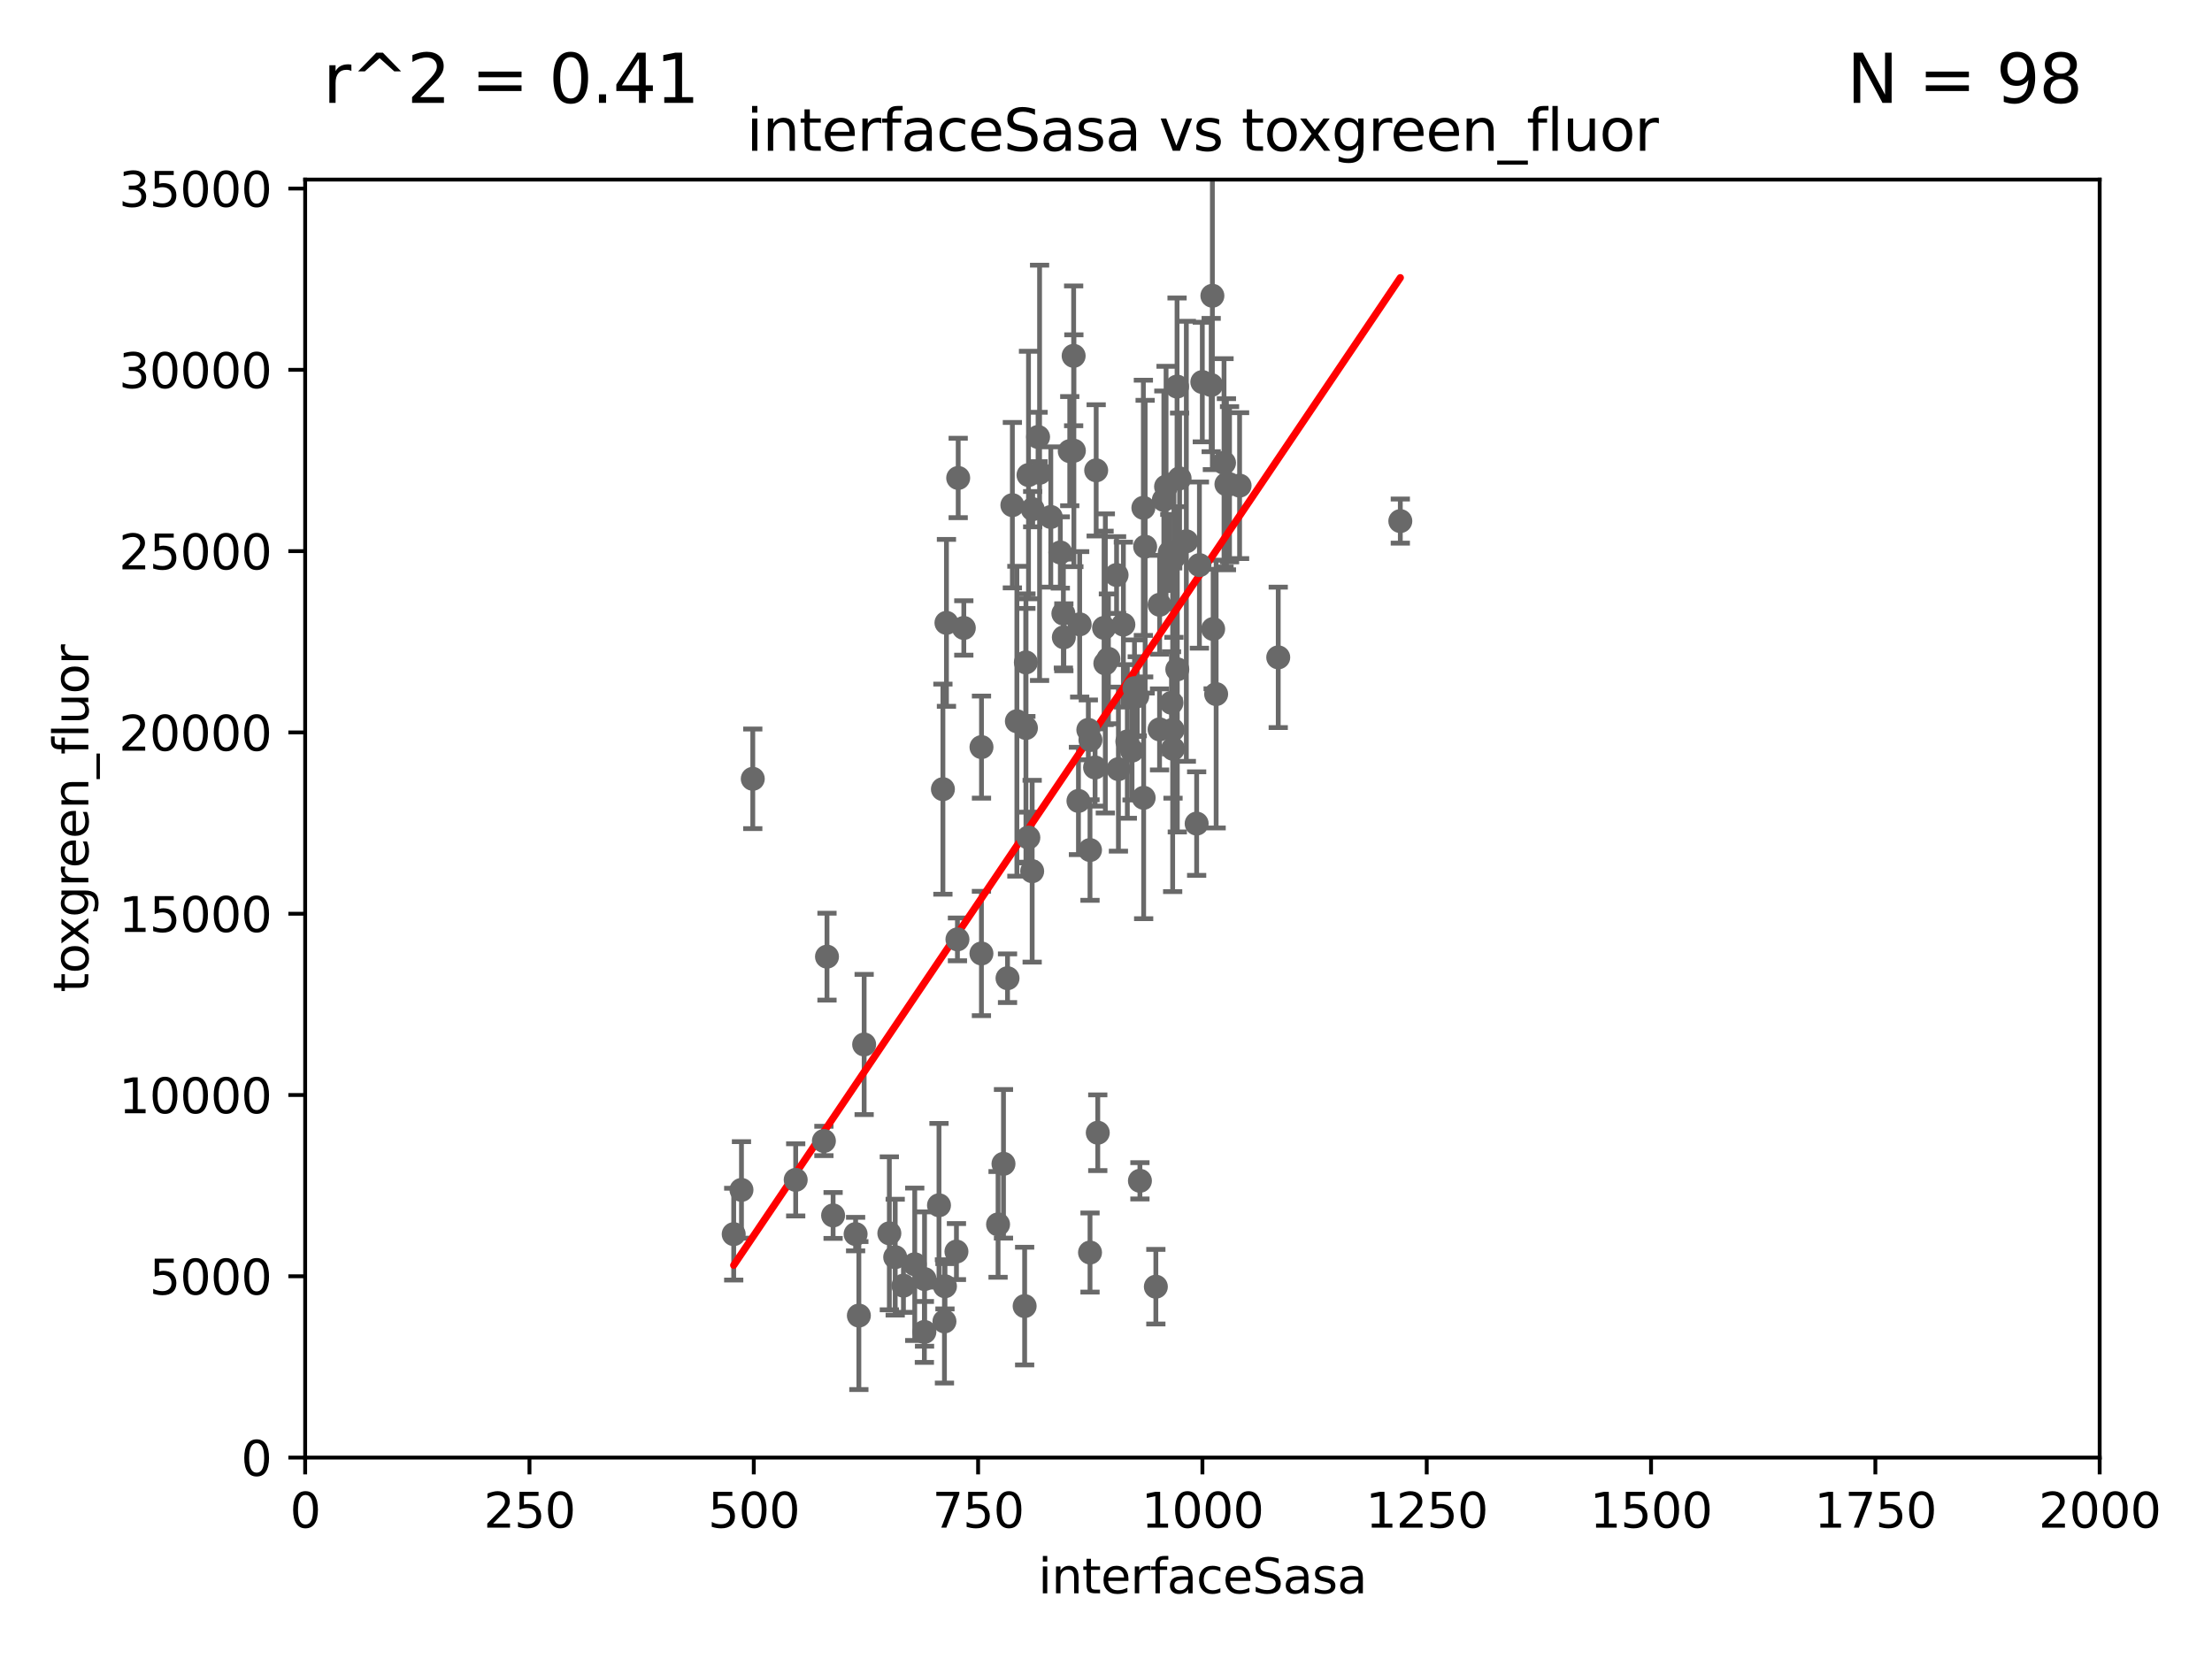 <?xml version="1.0" encoding="utf-8" standalone="no"?>
<!DOCTYPE svg PUBLIC "-//W3C//DTD SVG 1.1//EN"
  "http://www.w3.org/Graphics/SVG/1.1/DTD/svg11.dtd">
<svg xmlns:xlink="http://www.w3.org/1999/xlink" width="460.8pt" height="345.6pt" viewBox="0 0 460.8 345.6" xmlns="http://www.w3.org/2000/svg" version="1.1">
 <defs>
  <style type="text/css">*{stroke-linejoin: round; stroke-linecap: butt}</style>
 </defs>
 <g id="figure_1">
  <g id="patch_1">
   <path d="M 0 345.6 
L 460.8 345.6 
L 460.8 0 
L 0 0 
z
" style="fill: #ffffff"/>
  </g>
  <g id="axes_1">
   <g id="patch_2">
    <path d="M 63.571 303.64 
L 437.4 303.64 
L 437.4 37.411 
L 63.571 37.411 
z
" style="fill: #ffffff"/>
   </g>
   <g id="PathCollection_1">
    <defs>
     <path id="m037e8b07f6" d="M 0 1.118 
C 0.297 1.118 0.581 1 0.791 0.791 
C 1 0.581 1.118 0.297 1.118 0 
C 1.118 -0.297 1 -0.581 0.791 -0.791 
C 0.581 -1 0.297 -1.118 0 -1.118 
C -0.297 -1.118 -0.581 -1 -0.791 -0.791 
C -1 -0.581 -1.118 -0.297 -1.118 0 
C -1.118 0.297 -1 0.581 -0.791 0.791 
C -0.581 1 -0.297 1.118 0 1.118 
z
" style="stroke: #696969"/>
    </defs>
    <g clip-path="url(#p24f653003b)">
     <use xlink:href="#m037e8b07f6" x="243.693" y="115.09" style="fill: #696969; stroke: #696969"/>
     <use xlink:href="#m037e8b07f6" x="240.785" y="268.043" style="fill: #696969; stroke: #696969"/>
     <use xlink:href="#m037e8b07f6" x="237.467" y="245.982" style="fill: #696969; stroke: #696969"/>
     <use xlink:href="#m037e8b07f6" x="180.019" y="217.585" style="fill: #696969; stroke: #696969"/>
     <use xlink:href="#m037e8b07f6" x="227.071" y="260.923" style="fill: #696969; stroke: #696969"/>
     <use xlink:href="#m037e8b07f6" x="228.686" y="235.968" style="fill: #696969; stroke: #696969"/>
     <use xlink:href="#m037e8b07f6" x="227.067" y="177.08" style="fill: #696969; stroke: #696969"/>
     <use xlink:href="#m037e8b07f6" x="229.998" y="130.801" style="fill: #696969; stroke: #696969"/>
     <use xlink:href="#m037e8b07f6" x="199.609" y="99.568" style="fill: #696969; stroke: #696969"/>
     <use xlink:href="#m037e8b07f6" x="235.826" y="156.366" style="fill: #696969; stroke: #696969"/>
     <use xlink:href="#m037e8b07f6" x="152.845" y="257.096" style="fill: #696969; stroke: #696969"/>
     <use xlink:href="#m037e8b07f6" x="196.426" y="164.396" style="fill: #696969; stroke: #696969"/>
     <use xlink:href="#m037e8b07f6" x="244.288" y="152.035" style="fill: #696969; stroke: #696969"/>
     <use xlink:href="#m037e8b07f6" x="209.045" y="242.444" style="fill: #696969; stroke: #696969"/>
     <use xlink:href="#m037e8b07f6" x="214.224" y="174.48" style="fill: #696969; stroke: #696969"/>
     <use xlink:href="#m037e8b07f6" x="211.835" y="150.246" style="fill: #696969; stroke: #696969"/>
     <use xlink:href="#m037e8b07f6" x="215.019" y="181.487" style="fill: #696969; stroke: #696969"/>
     <use xlink:href="#m037e8b07f6" x="215.129" y="106.07" style="fill: #696969; stroke: #696969"/>
     <use xlink:href="#m037e8b07f6" x="216.563" y="98.495" style="fill: #696969; stroke: #696969"/>
     <use xlink:href="#m037e8b07f6" x="222.85" y="93.983" style="fill: #696969; stroke: #696969"/>
     <use xlink:href="#m037e8b07f6" x="213.706" y="137.993" style="fill: #696969; stroke: #696969"/>
     <use xlink:href="#m037e8b07f6" x="228.125" y="159.878" style="fill: #696969; stroke: #696969"/>
     <use xlink:href="#m037e8b07f6" x="234.846" y="154.457" style="fill: #696969; stroke: #696969"/>
     <use xlink:href="#m037e8b07f6" x="172.277" y="199.288" style="fill: #696969; stroke: #696969"/>
     <use xlink:href="#m037e8b07f6" x="213.452" y="272.082" style="fill: #696969; stroke: #696969"/>
     <use xlink:href="#m037e8b07f6" x="178.918" y="274.058" style="fill: #696969; stroke: #696969"/>
     <use xlink:href="#m037e8b07f6" x="190.557" y="263.371" style="fill: #696969; stroke: #696969"/>
     <use xlink:href="#m037e8b07f6" x="186.488" y="261.889" style="fill: #696969; stroke: #696969"/>
     <use xlink:href="#m037e8b07f6" x="173.55" y="253.198" style="fill: #696969; stroke: #696969"/>
     <use xlink:href="#m037e8b07f6" x="192.598" y="266.451" style="fill: #696969; stroke: #696969"/>
     <use xlink:href="#m037e8b07f6" x="171.634" y="237.683" style="fill: #696969; stroke: #696969"/>
     <use xlink:href="#m037e8b07f6" x="156.817" y="162.243" style="fill: #696969; stroke: #696969"/>
     <use xlink:href="#m037e8b07f6" x="195.608" y="251.081" style="fill: #696969; stroke: #696969"/>
     <use xlink:href="#m037e8b07f6" x="185.266" y="256.923" style="fill: #696969; stroke: #696969"/>
     <use xlink:href="#m037e8b07f6" x="192.565" y="277.466" style="fill: #696969; stroke: #696969"/>
     <use xlink:href="#m037e8b07f6" x="207.916" y="255.064" style="fill: #696969; stroke: #696969"/>
     <use xlink:href="#m037e8b07f6" x="236.334" y="143.358" style="fill: #696969; stroke: #696969"/>
     <use xlink:href="#m037e8b07f6" x="188.204" y="267.827" style="fill: #696969; stroke: #696969"/>
     <use xlink:href="#m037e8b07f6" x="199.454" y="195.688" style="fill: #696969; stroke: #696969"/>
     <use xlink:href="#m037e8b07f6" x="196.854" y="267.952" style="fill: #696969; stroke: #696969"/>
     <use xlink:href="#m037e8b07f6" x="196.746" y="275.275" style="fill: #696969; stroke: #696969"/>
     <use xlink:href="#m037e8b07f6" x="221.619" y="132.758" style="fill: #696969; stroke: #696969"/>
     <use xlink:href="#m037e8b07f6" x="178.239" y="257.081" style="fill: #696969; stroke: #696969"/>
     <use xlink:href="#m037e8b07f6" x="197.163" y="129.752" style="fill: #696969; stroke: #696969"/>
     <use xlink:href="#m037e8b07f6" x="199.245" y="260.724" style="fill: #696969; stroke: #696969"/>
     <use xlink:href="#m037e8b07f6" x="210.895" y="105.234" style="fill: #696969; stroke: #696969"/>
     <use xlink:href="#m037e8b07f6" x="230.901" y="137.251" style="fill: #696969; stroke: #696969"/>
     <use xlink:href="#m037e8b07f6" x="200.779" y="130.815" style="fill: #696969; stroke: #696969"/>
     <use xlink:href="#m037e8b07f6" x="244.041" y="146.402" style="fill: #696969; stroke: #696969"/>
     <use xlink:href="#m037e8b07f6" x="236.908" y="145.049" style="fill: #696969; stroke: #696969"/>
     <use xlink:href="#m037e8b07f6" x="238.555" y="113.883" style="fill: #696969; stroke: #696969"/>
     <use xlink:href="#m037e8b07f6" x="234.02" y="130.114" style="fill: #696969; stroke: #696969"/>
     <use xlink:href="#m037e8b07f6" x="238.185" y="105.788" style="fill: #696969; stroke: #696969"/>
     <use xlink:href="#m037e8b07f6" x="256.134" y="100.88" style="fill: #696969; stroke: #696969"/>
     <use xlink:href="#m037e8b07f6" x="244.553" y="116.067" style="fill: #696969; stroke: #696969"/>
     <use xlink:href="#m037e8b07f6" x="245.202" y="80.534" style="fill: #696969; stroke: #696969"/>
     <use xlink:href="#m037e8b07f6" x="255.489" y="100.872" style="fill: #696969; stroke: #696969"/>
     <use xlink:href="#m037e8b07f6" x="253.345" y="144.591" style="fill: #696969; stroke: #696969"/>
     <use xlink:href="#m037e8b07f6" x="249.861" y="117.721" style="fill: #696969; stroke: #696969"/>
     <use xlink:href="#m037e8b07f6" x="247.136" y="112.761" style="fill: #696969; stroke: #696969"/>
     <use xlink:href="#m037e8b07f6" x="241.557" y="151.945" style="fill: #696969; stroke: #696969"/>
     <use xlink:href="#m037e8b07f6" x="232.987" y="160.224" style="fill: #696969; stroke: #696969"/>
     <use xlink:href="#m037e8b07f6" x="223.66" y="74.129" style="fill: #696969; stroke: #696969"/>
     <use xlink:href="#m037e8b07f6" x="258.229" y="101.166" style="fill: #696969; stroke: #696969"/>
     <use xlink:href="#m037e8b07f6" x="252.312" y="80.209" style="fill: #696969; stroke: #696969"/>
     <use xlink:href="#m037e8b07f6" x="252.721" y="131.033" style="fill: #696969; stroke: #696969"/>
     <use xlink:href="#m037e8b07f6" x="220.886" y="115.091" style="fill: #696969; stroke: #696969"/>
     <use xlink:href="#m037e8b07f6" x="254.987" y="96.415" style="fill: #696969; stroke: #696969"/>
     <use xlink:href="#m037e8b07f6" x="266.28" y="136.942" style="fill: #696969; stroke: #696969"/>
     <use xlink:href="#m037e8b07f6" x="242.914" y="101.372" style="fill: #696969; stroke: #696969"/>
     <use xlink:href="#m037e8b07f6" x="245.254" y="139.434" style="fill: #696969; stroke: #696969"/>
     <use xlink:href="#m037e8b07f6" x="230.261" y="138.203" style="fill: #696969; stroke: #696969"/>
     <use xlink:href="#m037e8b07f6" x="165.759" y="245.787" style="fill: #696969; stroke: #696969"/>
     <use xlink:href="#m037e8b07f6" x="241.57" y="125.985" style="fill: #696969; stroke: #696969"/>
     <use xlink:href="#m037e8b07f6" x="249.284" y="171.57" style="fill: #696969; stroke: #696969"/>
     <use xlink:href="#m037e8b07f6" x="216.25" y="91.028" style="fill: #696969; stroke: #696969"/>
     <use xlink:href="#m037e8b07f6" x="224.662" y="166.847" style="fill: #696969; stroke: #696969"/>
     <use xlink:href="#m037e8b07f6" x="227.159" y="154.151" style="fill: #696969; stroke: #696969"/>
     <use xlink:href="#m037e8b07f6" x="228.355" y="97.982" style="fill: #696969; stroke: #696969"/>
     <use xlink:href="#m037e8b07f6" x="221.521" y="127.818" style="fill: #696969; stroke: #696969"/>
     <use xlink:href="#m037e8b07f6" x="244.362" y="155.987" style="fill: #696969; stroke: #696969"/>
     <use xlink:href="#m037e8b07f6" x="242.45" y="104.143" style="fill: #696969; stroke: #696969"/>
     <use xlink:href="#m037e8b07f6" x="223.708" y="93.895" style="fill: #696969; stroke: #696969"/>
     <use xlink:href="#m037e8b07f6" x="209.886" y="203.781" style="fill: #696969; stroke: #696969"/>
     <use xlink:href="#m037e8b07f6" x="204.462" y="155.635" style="fill: #696969; stroke: #696969"/>
     <use xlink:href="#m037e8b07f6" x="213.721" y="151.66" style="fill: #696969; stroke: #696969"/>
     <use xlink:href="#m037e8b07f6" x="250.465" y="79.585" style="fill: #696969; stroke: #696969"/>
     <use xlink:href="#m037e8b07f6" x="224.916" y="130.059" style="fill: #696969; stroke: #696969"/>
     <use xlink:href="#m037e8b07f6" x="291.711" y="108.552" style="fill: #696969; stroke: #696969"/>
     <use xlink:href="#m037e8b07f6" x="232.604" y="119.786" style="fill: #696969; stroke: #696969"/>
     <use xlink:href="#m037e8b07f6" x="238.245" y="166.197" style="fill: #696969; stroke: #696969"/>
     <use xlink:href="#m037e8b07f6" x="214.256" y="98.96" style="fill: #696969; stroke: #696969"/>
     <use xlink:href="#m037e8b07f6" x="204.449" y="198.628" style="fill: #696969; stroke: #696969"/>
     <use xlink:href="#m037e8b07f6" x="226.719" y="152.046" style="fill: #696969; stroke: #696969"/>
     <use xlink:href="#m037e8b07f6" x="218.901" y="107.698" style="fill: #696969; stroke: #696969"/>
     <use xlink:href="#m037e8b07f6" x="245.731" y="99.654" style="fill: #696969; stroke: #696969"/>
     <use xlink:href="#m037e8b07f6" x="252.562" y="61.614" style="fill: #696969; stroke: #696969"/>
     <use xlink:href="#m037e8b07f6" x="154.462" y="247.879" style="fill: #696969; stroke: #696969"/>
    </g>
   </g>
   <g id="matplotlib.axis_1">
    <g id="xtick_1">
     <g id="line2d_1">
      <defs>
       <path id="ma18b37d9f4" d="M 0 0 
L 0 3.5 
" style="stroke: #000000; stroke-width: 0.8"/>
      </defs>
      <g>
       <use xlink:href="#ma18b37d9f4" x="63.571" y="303.64" style="stroke: #000000; stroke-width: 0.8"/>
      </g>
     </g>
     <g id="text_1">
      <!-- 0 -->
      <g transform="translate(60.39 318.238)scale(0.1 -0.1)">
       <defs>
        <path id="DejaVuSans-30" d="M 2034 4250 
Q 1547 4250 1301 3770 
Q 1056 3291 1056 2328 
Q 1056 1369 1301 889 
Q 1547 409 2034 409 
Q 2525 409 2770 889 
Q 3016 1369 3016 2328 
Q 3016 3291 2770 3770 
Q 2525 4250 2034 4250 
z
M 2034 4750 
Q 2819 4750 3233 4129 
Q 3647 3509 3647 2328 
Q 3647 1150 3233 529 
Q 2819 -91 2034 -91 
Q 1250 -91 836 529 
Q 422 1150 422 2328 
Q 422 3509 836 4129 
Q 1250 4750 2034 4750 
z
" transform="scale(0.016)"/>
       </defs>
       <use xlink:href="#DejaVuSans-30"/>
      </g>
     </g>
    </g>
    <g id="xtick_2">
     <g id="line2d_2">
      <g>
       <use xlink:href="#ma18b37d9f4" x="110.3" y="303.64" style="stroke: #000000; stroke-width: 0.8"/>
      </g>
     </g>
     <g id="text_2">
      <!-- 250 -->
      <g transform="translate(100.756 318.238)scale(0.1 -0.1)">
       <defs>
        <path id="DejaVuSans-32" d="M 1228 531 
L 3431 531 
L 3431 0 
L 469 0 
L 469 531 
Q 828 903 1448 1529 
Q 2069 2156 2228 2338 
Q 2531 2678 2651 2914 
Q 2772 3150 2772 3378 
Q 2772 3750 2511 3984 
Q 2250 4219 1831 4219 
Q 1534 4219 1204 4116 
Q 875 4013 500 3803 
L 500 4441 
Q 881 4594 1212 4672 
Q 1544 4750 1819 4750 
Q 2544 4750 2975 4387 
Q 3406 4025 3406 3419 
Q 3406 3131 3298 2873 
Q 3191 2616 2906 2266 
Q 2828 2175 2409 1742 
Q 1991 1309 1228 531 
z
" transform="scale(0.016)"/>
        <path id="DejaVuSans-35" d="M 691 4666 
L 3169 4666 
L 3169 4134 
L 1269 4134 
L 1269 2991 
Q 1406 3038 1543 3061 
Q 1681 3084 1819 3084 
Q 2600 3084 3056 2656 
Q 3513 2228 3513 1497 
Q 3513 744 3044 326 
Q 2575 -91 1722 -91 
Q 1428 -91 1123 -41 
Q 819 9 494 109 
L 494 744 
Q 775 591 1075 516 
Q 1375 441 1709 441 
Q 2250 441 2565 725 
Q 2881 1009 2881 1497 
Q 2881 1984 2565 2268 
Q 2250 2553 1709 2553 
Q 1456 2553 1204 2497 
Q 953 2441 691 2322 
L 691 4666 
z
" transform="scale(0.016)"/>
       </defs>
       <use xlink:href="#DejaVuSans-32"/>
       <use xlink:href="#DejaVuSans-35" x="63.623"/>
       <use xlink:href="#DejaVuSans-30" x="127.246"/>
      </g>
     </g>
    </g>
    <g id="xtick_3">
     <g id="line2d_3">
      <g>
       <use xlink:href="#ma18b37d9f4" x="157.028" y="303.64" style="stroke: #000000; stroke-width: 0.8"/>
      </g>
     </g>
     <g id="text_3">
      <!-- 500 -->
      <g transform="translate(147.485 318.238)scale(0.1 -0.1)">
       <use xlink:href="#DejaVuSans-35"/>
       <use xlink:href="#DejaVuSans-30" x="63.623"/>
       <use xlink:href="#DejaVuSans-30" x="127.246"/>
      </g>
     </g>
    </g>
    <g id="xtick_4">
     <g id="line2d_4">
      <g>
       <use xlink:href="#ma18b37d9f4" x="203.757" y="303.64" style="stroke: #000000; stroke-width: 0.8"/>
      </g>
     </g>
     <g id="text_4">
      <!-- 750 -->
      <g transform="translate(194.213 318.238)scale(0.1 -0.1)">
       <defs>
        <path id="DejaVuSans-37" d="M 525 4666 
L 3525 4666 
L 3525 4397 
L 1831 0 
L 1172 0 
L 2766 4134 
L 525 4134 
L 525 4666 
z
" transform="scale(0.016)"/>
       </defs>
       <use xlink:href="#DejaVuSans-37"/>
       <use xlink:href="#DejaVuSans-35" x="63.623"/>
       <use xlink:href="#DejaVuSans-30" x="127.246"/>
      </g>
     </g>
    </g>
    <g id="xtick_5">
     <g id="line2d_5">
      <g>
       <use xlink:href="#ma18b37d9f4" x="250.486" y="303.64" style="stroke: #000000; stroke-width: 0.8"/>
      </g>
     </g>
     <g id="text_5">
      <!-- 1000 -->
      <g transform="translate(237.761 318.238)scale(0.1 -0.1)">
       <defs>
        <path id="DejaVuSans-31" d="M 794 531 
L 1825 531 
L 1825 4091 
L 703 3866 
L 703 4441 
L 1819 4666 
L 2450 4666 
L 2450 531 
L 3481 531 
L 3481 0 
L 794 0 
L 794 531 
z
" transform="scale(0.016)"/>
       </defs>
       <use xlink:href="#DejaVuSans-31"/>
       <use xlink:href="#DejaVuSans-30" x="63.623"/>
       <use xlink:href="#DejaVuSans-30" x="127.246"/>
       <use xlink:href="#DejaVuSans-30" x="190.869"/>
      </g>
     </g>
    </g>
    <g id="xtick_6">
     <g id="line2d_6">
      <g>
       <use xlink:href="#ma18b37d9f4" x="297.214" y="303.64" style="stroke: #000000; stroke-width: 0.8"/>
      </g>
     </g>
     <g id="text_6">
      <!-- 1250 -->
      <g transform="translate(284.489 318.238)scale(0.1 -0.1)">
       <use xlink:href="#DejaVuSans-31"/>
       <use xlink:href="#DejaVuSans-32" x="63.623"/>
       <use xlink:href="#DejaVuSans-35" x="127.246"/>
       <use xlink:href="#DejaVuSans-30" x="190.869"/>
      </g>
     </g>
    </g>
    <g id="xtick_7">
     <g id="line2d_7">
      <g>
       <use xlink:href="#ma18b37d9f4" x="343.943" y="303.64" style="stroke: #000000; stroke-width: 0.8"/>
      </g>
     </g>
     <g id="text_7">
      <!-- 1500 -->
      <g transform="translate(331.218 318.238)scale(0.1 -0.1)">
       <use xlink:href="#DejaVuSans-31"/>
       <use xlink:href="#DejaVuSans-35" x="63.623"/>
       <use xlink:href="#DejaVuSans-30" x="127.246"/>
       <use xlink:href="#DejaVuSans-30" x="190.869"/>
      </g>
     </g>
    </g>
    <g id="xtick_8">
     <g id="line2d_8">
      <g>
       <use xlink:href="#ma18b37d9f4" x="390.671" y="303.64" style="stroke: #000000; stroke-width: 0.8"/>
      </g>
     </g>
     <g id="text_8">
      <!-- 1750 -->
      <g transform="translate(377.946 318.238)scale(0.1 -0.1)">
       <use xlink:href="#DejaVuSans-31"/>
       <use xlink:href="#DejaVuSans-37" x="63.623"/>
       <use xlink:href="#DejaVuSans-35" x="127.246"/>
       <use xlink:href="#DejaVuSans-30" x="190.869"/>
      </g>
     </g>
    </g>
    <g id="xtick_9">
     <g id="line2d_9">
      <g>
       <use xlink:href="#ma18b37d9f4" x="437.4" y="303.64" style="stroke: #000000; stroke-width: 0.8"/>
      </g>
     </g>
     <g id="text_9">
      <!-- 2000 -->
      <g transform="translate(424.675 318.238)scale(0.1 -0.1)">
       <use xlink:href="#DejaVuSans-32"/>
       <use xlink:href="#DejaVuSans-30" x="63.623"/>
       <use xlink:href="#DejaVuSans-30" x="127.246"/>
       <use xlink:href="#DejaVuSans-30" x="190.869"/>
      </g>
     </g>
    </g>
    <g id="text_10">
     <!-- interfaceSasa -->
     <g transform="translate(216.279 331.917)scale(0.1 -0.1)">
      <defs>
       <path id="DejaVuSans-69" d="M 603 3500 
L 1178 3500 
L 1178 0 
L 603 0 
L 603 3500 
z
M 603 4863 
L 1178 4863 
L 1178 4134 
L 603 4134 
L 603 4863 
z
" transform="scale(0.016)"/>
       <path id="DejaVuSans-6e" d="M 3513 2113 
L 3513 0 
L 2938 0 
L 2938 2094 
Q 2938 2591 2744 2837 
Q 2550 3084 2163 3084 
Q 1697 3084 1428 2787 
Q 1159 2491 1159 1978 
L 1159 0 
L 581 0 
L 581 3500 
L 1159 3500 
L 1159 2956 
Q 1366 3272 1645 3428 
Q 1925 3584 2291 3584 
Q 2894 3584 3203 3211 
Q 3513 2838 3513 2113 
z
" transform="scale(0.016)"/>
       <path id="DejaVuSans-74" d="M 1172 4494 
L 1172 3500 
L 2356 3500 
L 2356 3053 
L 1172 3053 
L 1172 1153 
Q 1172 725 1289 603 
Q 1406 481 1766 481 
L 2356 481 
L 2356 0 
L 1766 0 
Q 1100 0 847 248 
Q 594 497 594 1153 
L 594 3053 
L 172 3053 
L 172 3500 
L 594 3500 
L 594 4494 
L 1172 4494 
z
" transform="scale(0.016)"/>
       <path id="DejaVuSans-65" d="M 3597 1894 
L 3597 1613 
L 953 1613 
Q 991 1019 1311 708 
Q 1631 397 2203 397 
Q 2534 397 2845 478 
Q 3156 559 3463 722 
L 3463 178 
Q 3153 47 2828 -22 
Q 2503 -91 2169 -91 
Q 1331 -91 842 396 
Q 353 884 353 1716 
Q 353 2575 817 3079 
Q 1281 3584 2069 3584 
Q 2775 3584 3186 3129 
Q 3597 2675 3597 1894 
z
M 3022 2063 
Q 3016 2534 2758 2815 
Q 2500 3097 2075 3097 
Q 1594 3097 1305 2825 
Q 1016 2553 972 2059 
L 3022 2063 
z
" transform="scale(0.016)"/>
       <path id="DejaVuSans-72" d="M 2631 2963 
Q 2534 3019 2420 3045 
Q 2306 3072 2169 3072 
Q 1681 3072 1420 2755 
Q 1159 2438 1159 1844 
L 1159 0 
L 581 0 
L 581 3500 
L 1159 3500 
L 1159 2956 
Q 1341 3275 1631 3429 
Q 1922 3584 2338 3584 
Q 2397 3584 2469 3576 
Q 2541 3569 2628 3553 
L 2631 2963 
z
" transform="scale(0.016)"/>
       <path id="DejaVuSans-66" d="M 2375 4863 
L 2375 4384 
L 1825 4384 
Q 1516 4384 1395 4259 
Q 1275 4134 1275 3809 
L 1275 3500 
L 2222 3500 
L 2222 3053 
L 1275 3053 
L 1275 0 
L 697 0 
L 697 3053 
L 147 3053 
L 147 3500 
L 697 3500 
L 697 3744 
Q 697 4328 969 4595 
Q 1241 4863 1831 4863 
L 2375 4863 
z
" transform="scale(0.016)"/>
       <path id="DejaVuSans-61" d="M 2194 1759 
Q 1497 1759 1228 1600 
Q 959 1441 959 1056 
Q 959 750 1161 570 
Q 1363 391 1709 391 
Q 2188 391 2477 730 
Q 2766 1069 2766 1631 
L 2766 1759 
L 2194 1759 
z
M 3341 1997 
L 3341 0 
L 2766 0 
L 2766 531 
Q 2569 213 2275 61 
Q 1981 -91 1556 -91 
Q 1019 -91 701 211 
Q 384 513 384 1019 
Q 384 1609 779 1909 
Q 1175 2209 1959 2209 
L 2766 2209 
L 2766 2266 
Q 2766 2663 2505 2880 
Q 2244 3097 1772 3097 
Q 1472 3097 1187 3025 
Q 903 2953 641 2809 
L 641 3341 
Q 956 3463 1253 3523 
Q 1550 3584 1831 3584 
Q 2591 3584 2966 3190 
Q 3341 2797 3341 1997 
z
" transform="scale(0.016)"/>
       <path id="DejaVuSans-63" d="M 3122 3366 
L 3122 2828 
Q 2878 2963 2633 3030 
Q 2388 3097 2138 3097 
Q 1578 3097 1268 2742 
Q 959 2388 959 1747 
Q 959 1106 1268 751 
Q 1578 397 2138 397 
Q 2388 397 2633 464 
Q 2878 531 3122 666 
L 3122 134 
Q 2881 22 2623 -34 
Q 2366 -91 2075 -91 
Q 1284 -91 818 406 
Q 353 903 353 1747 
Q 353 2603 823 3093 
Q 1294 3584 2113 3584 
Q 2378 3584 2631 3529 
Q 2884 3475 3122 3366 
z
" transform="scale(0.016)"/>
       <path id="DejaVuSans-53" d="M 3425 4513 
L 3425 3897 
Q 3066 4069 2747 4153 
Q 2428 4238 2131 4238 
Q 1616 4238 1336 4038 
Q 1056 3838 1056 3469 
Q 1056 3159 1242 3001 
Q 1428 2844 1947 2747 
L 2328 2669 
Q 3034 2534 3370 2195 
Q 3706 1856 3706 1288 
Q 3706 609 3251 259 
Q 2797 -91 1919 -91 
Q 1588 -91 1214 -16 
Q 841 59 441 206 
L 441 856 
Q 825 641 1194 531 
Q 1563 422 1919 422 
Q 2459 422 2753 634 
Q 3047 847 3047 1241 
Q 3047 1584 2836 1778 
Q 2625 1972 2144 2069 
L 1759 2144 
Q 1053 2284 737 2584 
Q 422 2884 422 3419 
Q 422 4038 858 4394 
Q 1294 4750 2059 4750 
Q 2388 4750 2728 4690 
Q 3069 4631 3425 4513 
z
" transform="scale(0.016)"/>
       <path id="DejaVuSans-73" d="M 2834 3397 
L 2834 2853 
Q 2591 2978 2328 3040 
Q 2066 3103 1784 3103 
Q 1356 3103 1142 2972 
Q 928 2841 928 2578 
Q 928 2378 1081 2264 
Q 1234 2150 1697 2047 
L 1894 2003 
Q 2506 1872 2764 1633 
Q 3022 1394 3022 966 
Q 3022 478 2636 193 
Q 2250 -91 1575 -91 
Q 1294 -91 989 -36 
Q 684 19 347 128 
L 347 722 
Q 666 556 975 473 
Q 1284 391 1588 391 
Q 1994 391 2212 530 
Q 2431 669 2431 922 
Q 2431 1156 2273 1281 
Q 2116 1406 1581 1522 
L 1381 1569 
Q 847 1681 609 1914 
Q 372 2147 372 2553 
Q 372 3047 722 3315 
Q 1072 3584 1716 3584 
Q 2034 3584 2315 3537 
Q 2597 3491 2834 3397 
z
" transform="scale(0.016)"/>
      </defs>
      <use xlink:href="#DejaVuSans-69"/>
      <use xlink:href="#DejaVuSans-6e" x="27.783"/>
      <use xlink:href="#DejaVuSans-74" x="91.162"/>
      <use xlink:href="#DejaVuSans-65" x="130.371"/>
      <use xlink:href="#DejaVuSans-72" x="191.895"/>
      <use xlink:href="#DejaVuSans-66" x="233.008"/>
      <use xlink:href="#DejaVuSans-61" x="268.213"/>
      <use xlink:href="#DejaVuSans-63" x="329.492"/>
      <use xlink:href="#DejaVuSans-65" x="384.473"/>
      <use xlink:href="#DejaVuSans-53" x="445.996"/>
      <use xlink:href="#DejaVuSans-61" x="509.473"/>
      <use xlink:href="#DejaVuSans-73" x="570.752"/>
      <use xlink:href="#DejaVuSans-61" x="622.852"/>
     </g>
    </g>
   </g>
   <g id="matplotlib.axis_2">
    <g id="ytick_1">
     <g id="line2d_10">
      <defs>
       <path id="mb199667023" d="M 0 0 
L -3.5 0 
" style="stroke: #000000; stroke-width: 0.8"/>
      </defs>
      <g>
       <use xlink:href="#mb199667023" x="63.571" y="303.64" style="stroke: #000000; stroke-width: 0.8"/>
      </g>
     </g>
     <g id="text_11">
      <!-- 0 -->
      <g transform="translate(50.209 307.439)scale(0.1 -0.1)">
       <use xlink:href="#DejaVuSans-30"/>
      </g>
     </g>
    </g>
    <g id="ytick_2">
     <g id="line2d_11">
      <g>
       <use xlink:href="#mb199667023" x="63.571" y="265.874" style="stroke: #000000; stroke-width: 0.8"/>
      </g>
     </g>
     <g id="text_12">
      <!-- 5000 -->
      <g transform="translate(31.121 269.673)scale(0.1 -0.1)">
       <use xlink:href="#DejaVuSans-35"/>
       <use xlink:href="#DejaVuSans-30" x="63.623"/>
       <use xlink:href="#DejaVuSans-30" x="127.246"/>
       <use xlink:href="#DejaVuSans-30" x="190.869"/>
      </g>
     </g>
    </g>
    <g id="ytick_3">
     <g id="line2d_12">
      <g>
       <use xlink:href="#mb199667023" x="63.571" y="228.108" style="stroke: #000000; stroke-width: 0.8"/>
      </g>
     </g>
     <g id="text_13">
      <!-- 10000 -->
      <g transform="translate(24.759 231.907)scale(0.1 -0.1)">
       <use xlink:href="#DejaVuSans-31"/>
       <use xlink:href="#DejaVuSans-30" x="63.623"/>
       <use xlink:href="#DejaVuSans-30" x="127.246"/>
       <use xlink:href="#DejaVuSans-30" x="190.869"/>
       <use xlink:href="#DejaVuSans-30" x="254.492"/>
      </g>
     </g>
    </g>
    <g id="ytick_4">
     <g id="line2d_13">
      <g>
       <use xlink:href="#mb199667023" x="63.571" y="190.342" style="stroke: #000000; stroke-width: 0.8"/>
      </g>
     </g>
     <g id="text_14">
      <!-- 15000 -->
      <g transform="translate(24.759 194.141)scale(0.1 -0.1)">
       <use xlink:href="#DejaVuSans-31"/>
       <use xlink:href="#DejaVuSans-35" x="63.623"/>
       <use xlink:href="#DejaVuSans-30" x="127.246"/>
       <use xlink:href="#DejaVuSans-30" x="190.869"/>
       <use xlink:href="#DejaVuSans-30" x="254.492"/>
      </g>
     </g>
    </g>
    <g id="ytick_5">
     <g id="line2d_14">
      <g>
       <use xlink:href="#mb199667023" x="63.571" y="152.576" style="stroke: #000000; stroke-width: 0.8"/>
      </g>
     </g>
     <g id="text_15">
      <!-- 20000 -->
      <g transform="translate(24.759 156.375)scale(0.1 -0.1)">
       <use xlink:href="#DejaVuSans-32"/>
       <use xlink:href="#DejaVuSans-30" x="63.623"/>
       <use xlink:href="#DejaVuSans-30" x="127.246"/>
       <use xlink:href="#DejaVuSans-30" x="190.869"/>
       <use xlink:href="#DejaVuSans-30" x="254.492"/>
      </g>
     </g>
    </g>
    <g id="ytick_6">
     <g id="line2d_15">
      <g>
       <use xlink:href="#mb199667023" x="63.571" y="114.81" style="stroke: #000000; stroke-width: 0.8"/>
      </g>
     </g>
     <g id="text_16">
      <!-- 25000 -->
      <g transform="translate(24.759 118.609)scale(0.1 -0.1)">
       <use xlink:href="#DejaVuSans-32"/>
       <use xlink:href="#DejaVuSans-35" x="63.623"/>
       <use xlink:href="#DejaVuSans-30" x="127.246"/>
       <use xlink:href="#DejaVuSans-30" x="190.869"/>
       <use xlink:href="#DejaVuSans-30" x="254.492"/>
      </g>
     </g>
    </g>
    <g id="ytick_7">
     <g id="line2d_16">
      <g>
       <use xlink:href="#mb199667023" x="63.571" y="77.044" style="stroke: #000000; stroke-width: 0.8"/>
      </g>
     </g>
     <g id="text_17">
      <!-- 30000 -->
      <g transform="translate(24.759 80.844)scale(0.1 -0.1)">
       <defs>
        <path id="DejaVuSans-33" d="M 2597 2516 
Q 3050 2419 3304 2112 
Q 3559 1806 3559 1356 
Q 3559 666 3084 287 
Q 2609 -91 1734 -91 
Q 1441 -91 1130 -33 
Q 819 25 488 141 
L 488 750 
Q 750 597 1062 519 
Q 1375 441 1716 441 
Q 2309 441 2620 675 
Q 2931 909 2931 1356 
Q 2931 1769 2642 2001 
Q 2353 2234 1838 2234 
L 1294 2234 
L 1294 2753 
L 1863 2753 
Q 2328 2753 2575 2939 
Q 2822 3125 2822 3475 
Q 2822 3834 2567 4026 
Q 2313 4219 1838 4219 
Q 1578 4219 1281 4162 
Q 984 4106 628 3988 
L 628 4550 
Q 988 4650 1302 4700 
Q 1616 4750 1894 4750 
Q 2613 4750 3031 4423 
Q 3450 4097 3450 3541 
Q 3450 3153 3228 2886 
Q 3006 2619 2597 2516 
z
" transform="scale(0.016)"/>
       </defs>
       <use xlink:href="#DejaVuSans-33"/>
       <use xlink:href="#DejaVuSans-30" x="63.623"/>
       <use xlink:href="#DejaVuSans-30" x="127.246"/>
       <use xlink:href="#DejaVuSans-30" x="190.869"/>
       <use xlink:href="#DejaVuSans-30" x="254.492"/>
      </g>
     </g>
    </g>
    <g id="ytick_8">
     <g id="line2d_17">
      <g>
       <use xlink:href="#mb199667023" x="63.571" y="39.278" style="stroke: #000000; stroke-width: 0.8"/>
      </g>
     </g>
     <g id="text_18">
      <!-- 35000 -->
      <g transform="translate(24.759 43.078)scale(0.1 -0.1)">
       <use xlink:href="#DejaVuSans-33"/>
       <use xlink:href="#DejaVuSans-35" x="63.623"/>
       <use xlink:href="#DejaVuSans-30" x="127.246"/>
       <use xlink:href="#DejaVuSans-30" x="190.869"/>
       <use xlink:href="#DejaVuSans-30" x="254.492"/>
      </g>
     </g>
    </g>
    <g id="text_19">
     <!-- toxgreen_fluor -->
     <g transform="translate(18.401 206.72)rotate(-90)scale(0.1 -0.1)">
      <defs>
       <path id="DejaVuSans-6f" d="M 1959 3097 
Q 1497 3097 1228 2736 
Q 959 2375 959 1747 
Q 959 1119 1226 758 
Q 1494 397 1959 397 
Q 2419 397 2687 759 
Q 2956 1122 2956 1747 
Q 2956 2369 2687 2733 
Q 2419 3097 1959 3097 
z
M 1959 3584 
Q 2709 3584 3137 3096 
Q 3566 2609 3566 1747 
Q 3566 888 3137 398 
Q 2709 -91 1959 -91 
Q 1206 -91 779 398 
Q 353 888 353 1747 
Q 353 2609 779 3096 
Q 1206 3584 1959 3584 
z
" transform="scale(0.016)"/>
       <path id="DejaVuSans-78" d="M 3513 3500 
L 2247 1797 
L 3578 0 
L 2900 0 
L 1881 1375 
L 863 0 
L 184 0 
L 1544 1831 
L 300 3500 
L 978 3500 
L 1906 2253 
L 2834 3500 
L 3513 3500 
z
" transform="scale(0.016)"/>
       <path id="DejaVuSans-67" d="M 2906 1791 
Q 2906 2416 2648 2759 
Q 2391 3103 1925 3103 
Q 1463 3103 1205 2759 
Q 947 2416 947 1791 
Q 947 1169 1205 825 
Q 1463 481 1925 481 
Q 2391 481 2648 825 
Q 2906 1169 2906 1791 
z
M 3481 434 
Q 3481 -459 3084 -895 
Q 2688 -1331 1869 -1331 
Q 1566 -1331 1297 -1286 
Q 1028 -1241 775 -1147 
L 775 -588 
Q 1028 -725 1275 -790 
Q 1522 -856 1778 -856 
Q 2344 -856 2625 -561 
Q 2906 -266 2906 331 
L 2906 616 
Q 2728 306 2450 153 
Q 2172 0 1784 0 
Q 1141 0 747 490 
Q 353 981 353 1791 
Q 353 2603 747 3093 
Q 1141 3584 1784 3584 
Q 2172 3584 2450 3431 
Q 2728 3278 2906 2969 
L 2906 3500 
L 3481 3500 
L 3481 434 
z
" transform="scale(0.016)"/>
       <path id="DejaVuSans-5f" d="M 3263 -1063 
L 3263 -1509 
L -63 -1509 
L -63 -1063 
L 3263 -1063 
z
" transform="scale(0.016)"/>
       <path id="DejaVuSans-6c" d="M 603 4863 
L 1178 4863 
L 1178 0 
L 603 0 
L 603 4863 
z
" transform="scale(0.016)"/>
       <path id="DejaVuSans-75" d="M 544 1381 
L 544 3500 
L 1119 3500 
L 1119 1403 
Q 1119 906 1312 657 
Q 1506 409 1894 409 
Q 2359 409 2629 706 
Q 2900 1003 2900 1516 
L 2900 3500 
L 3475 3500 
L 3475 0 
L 2900 0 
L 2900 538 
Q 2691 219 2414 64 
Q 2138 -91 1772 -91 
Q 1169 -91 856 284 
Q 544 659 544 1381 
z
M 1991 3584 
L 1991 3584 
z
" transform="scale(0.016)"/>
      </defs>
      <use xlink:href="#DejaVuSans-74"/>
      <use xlink:href="#DejaVuSans-6f" x="39.209"/>
      <use xlink:href="#DejaVuSans-78" x="97.266"/>
      <use xlink:href="#DejaVuSans-67" x="156.445"/>
      <use xlink:href="#DejaVuSans-72" x="219.922"/>
      <use xlink:href="#DejaVuSans-65" x="258.785"/>
      <use xlink:href="#DejaVuSans-65" x="320.309"/>
      <use xlink:href="#DejaVuSans-6e" x="381.832"/>
      <use xlink:href="#DejaVuSans-5f" x="445.211"/>
      <use xlink:href="#DejaVuSans-66" x="495.211"/>
      <use xlink:href="#DejaVuSans-6c" x="530.416"/>
      <use xlink:href="#DejaVuSans-75" x="558.199"/>
      <use xlink:href="#DejaVuSans-6f" x="621.578"/>
      <use xlink:href="#DejaVuSans-72" x="682.76"/>
     </g>
    </g>
   </g>
   <g id="LineCollection_1">
    <path d="M 243.693 123.008 
L 243.693 107.171 
" clip-path="url(#p24f653003b)" style="fill: none; stroke: #696969"/>
    <path d="M 240.785 275.814 
L 240.785 260.271 
" clip-path="url(#p24f653003b)" style="fill: none; stroke: #696969"/>
    <path d="M 237.467 249.765 
L 237.467 242.2 
" clip-path="url(#p24f653003b)" style="fill: none; stroke: #696969"/>
    <path d="M 180.019 232.191 
L 180.019 202.98 
" clip-path="url(#p24f653003b)" style="fill: none; stroke: #696969"/>
    <path d="M 227.071 269.164 
L 227.071 252.682 
" clip-path="url(#p24f653003b)" style="fill: none; stroke: #696969"/>
    <path d="M 228.686 243.855 
L 228.686 228.081 
" clip-path="url(#p24f653003b)" style="fill: none; stroke: #696969"/>
    <path d="M 227.067 187.553 
L 227.067 166.606 
" clip-path="url(#p24f653003b)" style="fill: none; stroke: #696969"/>
    <path d="M 229.998 150.951 
L 229.998 110.652 
" clip-path="url(#p24f653003b)" style="fill: none; stroke: #696969"/>
    <path d="M 199.609 107.839 
L 199.609 91.297 
" clip-path="url(#p24f653003b)" style="fill: none; stroke: #696969"/>
    <path d="M 235.826 166.65 
L 235.826 146.083 
" clip-path="url(#p24f653003b)" style="fill: none; stroke: #696969"/>
    <path d="M 152.845 266.659 
L 152.845 247.534 
" clip-path="url(#p24f653003b)" style="fill: none; stroke: #696969"/>
    <path d="M 196.426 186.281 
L 196.426 142.51 
" clip-path="url(#p24f653003b)" style="fill: none; stroke: #696969"/>
    <path d="M 244.288 185.743 
L 244.288 118.327 
" clip-path="url(#p24f653003b)" style="fill: none; stroke: #696969"/>
    <path d="M 209.045 257.92 
L 209.045 226.967 
" clip-path="url(#p24f653003b)" style="fill: none; stroke: #696969"/>
    <path d="M 214.224 179.771 
L 214.224 169.189 
" clip-path="url(#p24f653003b)" style="fill: none; stroke: #696969"/>
    <path d="M 211.835 182.519 
L 211.835 117.972 
" clip-path="url(#p24f653003b)" style="fill: none; stroke: #696969"/>
    <path d="M 215.019 200.425 
L 215.019 162.549 
" clip-path="url(#p24f653003b)" style="fill: none; stroke: #696969"/>
    <path d="M 215.129 109.754 
L 215.129 102.387 
" clip-path="url(#p24f653003b)" style="fill: none; stroke: #696969"/>
    <path d="M 216.563 141.753 
L 216.563 55.237 
" clip-path="url(#p24f653003b)" style="fill: none; stroke: #696969"/>
    <path d="M 222.85 105.352 
L 222.85 82.613 
" clip-path="url(#p24f653003b)" style="fill: none; stroke: #696969"/>
    <path d="M 213.706 149.246 
L 213.706 126.741 
" clip-path="url(#p24f653003b)" style="fill: none; stroke: #696969"/>
    <path d="M 228.125 167.926 
L 228.125 151.829 
" clip-path="url(#p24f653003b)" style="fill: none; stroke: #696969"/>
    <path d="M 234.846 170.456 
L 234.846 138.458 
" clip-path="url(#p24f653003b)" style="fill: none; stroke: #696969"/>
    <path d="M 172.277 208.339 
L 172.277 190.236 
" clip-path="url(#p24f653003b)" style="fill: none; stroke: #696969"/>
    <path d="M 213.452 284.342 
L 213.452 259.822 
" clip-path="url(#p24f653003b)" style="fill: none; stroke: #696969"/>
    <path d="M 178.918 289.468 
L 178.918 258.648 
" clip-path="url(#p24f653003b)" style="fill: none; stroke: #696969"/>
    <path d="M 190.557 279.246 
L 190.557 247.496 
" clip-path="url(#p24f653003b)" style="fill: none; stroke: #696969"/>
    <path d="M 186.488 273.956 
L 186.488 249.821 
" clip-path="url(#p24f653003b)" style="fill: none; stroke: #696969"/>
    <path d="M 173.55 257.977 
L 173.55 248.419 
" clip-path="url(#p24f653003b)" style="fill: none; stroke: #696969"/>
    <path d="M 192.598 280.445 
L 192.598 252.457 
" clip-path="url(#p24f653003b)" style="fill: none; stroke: #696969"/>
    <path d="M 171.634 240.739 
L 171.634 234.628 
" clip-path="url(#p24f653003b)" style="fill: none; stroke: #696969"/>
    <path d="M 156.817 172.618 
L 156.817 151.867 
" clip-path="url(#p24f653003b)" style="fill: none; stroke: #696969"/>
    <path d="M 195.608 268.129 
L 195.608 234.032 
" clip-path="url(#p24f653003b)" style="fill: none; stroke: #696969"/>
    <path d="M 185.266 272.856 
L 185.266 240.99 
" clip-path="url(#p24f653003b)" style="fill: none; stroke: #696969"/>
    <path d="M 192.565 283.809 
L 192.565 271.122 
" clip-path="url(#p24f653003b)" style="fill: none; stroke: #696969"/>
    <path d="M 207.916 266.077 
L 207.916 244.052 
" clip-path="url(#p24f653003b)" style="fill: none; stroke: #696969"/>
    <path d="M 236.334 153.409 
L 236.334 133.308 
" clip-path="url(#p24f653003b)" style="fill: none; stroke: #696969"/>
    <path d="M 188.204 273.382 
L 188.204 262.271 
" clip-path="url(#p24f653003b)" style="fill: none; stroke: #696969"/>
    <path d="M 199.454 200.147 
L 199.454 191.229 
" clip-path="url(#p24f653003b)" style="fill: none; stroke: #696969"/>
    <path d="M 196.854 272.671 
L 196.854 263.233 
" clip-path="url(#p24f653003b)" style="fill: none; stroke: #696969"/>
    <path d="M 196.746 288.113 
L 196.746 262.436 
" clip-path="url(#p24f653003b)" style="fill: none; stroke: #696969"/>
    <path d="M 221.619 139.734 
L 221.619 125.782 
" clip-path="url(#p24f653003b)" style="fill: none; stroke: #696969"/>
    <path d="M 178.239 260.57 
L 178.239 253.593 
" clip-path="url(#p24f653003b)" style="fill: none; stroke: #696969"/>
    <path d="M 197.163 147.136 
L 197.163 112.367 
" clip-path="url(#p24f653003b)" style="fill: none; stroke: #696969"/>
    <path d="M 199.245 266.558 
L 199.245 254.891 
" clip-path="url(#p24f653003b)" style="fill: none; stroke: #696969"/>
    <path d="M 210.895 122.461 
L 210.895 88.007 
" clip-path="url(#p24f653003b)" style="fill: none; stroke: #696969"/>
    <path d="M 230.901 150.773 
L 230.901 123.729 
" clip-path="url(#p24f653003b)" style="fill: none; stroke: #696969"/>
    <path d="M 200.779 136.483 
L 200.779 125.148 
" clip-path="url(#p24f653003b)" style="fill: none; stroke: #696969"/>
    <path d="M 244.041 157.043 
L 244.041 135.761 
" clip-path="url(#p24f653003b)" style="fill: none; stroke: #696969"/>
    <path d="M 236.908 153.29 
L 236.908 136.808 
" clip-path="url(#p24f653003b)" style="fill: none; stroke: #696969"/>
    <path d="M 238.555 144.378 
L 238.555 83.389 
" clip-path="url(#p24f653003b)" style="fill: none; stroke: #696969"/>
    <path d="M 234.02 147.286 
L 234.02 112.943 
" clip-path="url(#p24f653003b)" style="fill: none; stroke: #696969"/>
    <path d="M 238.185 132.373 
L 238.185 79.202 
" clip-path="url(#p24f653003b)" style="fill: none; stroke: #696969"/>
    <path d="M 256.134 117.048 
L 256.134 84.711 
" clip-path="url(#p24f653003b)" style="fill: none; stroke: #696969"/>
    <path d="M 244.553 132.771 
L 244.553 99.364 
" clip-path="url(#p24f653003b)" style="fill: none; stroke: #696969"/>
    <path d="M 245.202 98.991 
L 245.202 62.078 
" clip-path="url(#p24f653003b)" style="fill: none; stroke: #696969"/>
    <path d="M 255.489 118.692 
L 255.489 83.052 
" clip-path="url(#p24f653003b)" style="fill: none; stroke: #696969"/>
    <path d="M 253.345 172.484 
L 253.345 116.697 
" clip-path="url(#p24f653003b)" style="fill: none; stroke: #696969"/>
    <path d="M 249.861 135.028 
L 249.861 100.415 
" clip-path="url(#p24f653003b)" style="fill: none; stroke: #696969"/>
    <path d="M 247.136 158.597 
L 247.136 66.926 
" clip-path="url(#p24f653003b)" style="fill: none; stroke: #696969"/>
    <path d="M 241.557 160.385 
L 241.557 143.505 
" clip-path="url(#p24f653003b)" style="fill: none; stroke: #696969"/>
    <path d="M 232.987 177.314 
L 232.987 143.135 
" clip-path="url(#p24f653003b)" style="fill: none; stroke: #696969"/>
    <path d="M 223.66 88.692 
L 223.66 59.566 
" clip-path="url(#p24f653003b)" style="fill: none; stroke: #696969"/>
    <path d="M 258.229 116.358 
L 258.229 85.973 
" clip-path="url(#p24f653003b)" style="fill: none; stroke: #696969"/>
    <path d="M 252.312 94.094 
L 252.312 66.324 
" clip-path="url(#p24f653003b)" style="fill: none; stroke: #696969"/>
    <path d="M 252.721 143.479 
L 252.721 118.586 
" clip-path="url(#p24f653003b)" style="fill: none; stroke: #696969"/>
    <path d="M 220.886 122.516 
L 220.886 107.666 
" clip-path="url(#p24f653003b)" style="fill: none; stroke: #696969"/>
    <path d="M 254.987 118.115 
L 254.987 74.714 
" clip-path="url(#p24f653003b)" style="fill: none; stroke: #696969"/>
    <path d="M 266.28 151.57 
L 266.28 122.315 
" clip-path="url(#p24f653003b)" style="fill: none; stroke: #696969"/>
    <path d="M 242.914 126.436 
L 242.914 76.309 
" clip-path="url(#p24f653003b)" style="fill: none; stroke: #696969"/>
    <path d="M 245.254 173.308 
L 245.254 105.56 
" clip-path="url(#p24f653003b)" style="fill: none; stroke: #696969"/>
    <path d="M 230.261 169.362 
L 230.261 107.043 
" clip-path="url(#p24f653003b)" style="fill: none; stroke: #696969"/>
    <path d="M 165.759 253.303 
L 165.759 238.27 
" clip-path="url(#p24f653003b)" style="fill: none; stroke: #696969"/>
    <path d="M 241.57 136.282 
L 241.57 115.689 
" clip-path="url(#p24f653003b)" style="fill: none; stroke: #696969"/>
    <path d="M 249.284 182.353 
L 249.284 160.786 
" clip-path="url(#p24f653003b)" style="fill: none; stroke: #696969"/>
    <path d="M 216.25 96.172 
L 216.25 85.884 
" clip-path="url(#p24f653003b)" style="fill: none; stroke: #696969"/>
    <path d="M 224.662 178.027 
L 224.662 155.668 
" clip-path="url(#p24f653003b)" style="fill: none; stroke: #696969"/>
    <path d="M 227.159 154.667 
L 227.159 153.636 
" clip-path="url(#p24f653003b)" style="fill: none; stroke: #696969"/>
    <path d="M 228.355 111.653 
L 228.355 84.312 
" clip-path="url(#p24f653003b)" style="fill: none; stroke: #696969"/>
    <path d="M 221.521 139.159 
L 221.521 116.476 
" clip-path="url(#p24f653003b)" style="fill: none; stroke: #696969"/>
    <path d="M 244.362 166.279 
L 244.362 145.696 
" clip-path="url(#p24f653003b)" style="fill: none; stroke: #696969"/>
    <path d="M 242.45 126.831 
L 242.45 81.455 
" clip-path="url(#p24f653003b)" style="fill: none; stroke: #696969"/>
    <path d="M 223.708 118.044 
L 223.708 69.747 
" clip-path="url(#p24f653003b)" style="fill: none; stroke: #696969"/>
    <path d="M 209.886 208.847 
L 209.886 198.714 
" clip-path="url(#p24f653003b)" style="fill: none; stroke: #696969"/>
    <path d="M 204.462 166.268 
L 204.462 145.002 
" clip-path="url(#p24f653003b)" style="fill: none; stroke: #696969"/>
    <path d="M 213.721 179.609 
L 213.721 123.711 
" clip-path="url(#p24f653003b)" style="fill: none; stroke: #696969"/>
    <path d="M 250.465 92.04 
L 250.465 67.13 
" clip-path="url(#p24f653003b)" style="fill: none; stroke: #696969"/>
    <path d="M 224.916 145.209 
L 224.916 114.909 
" clip-path="url(#p24f653003b)" style="fill: none; stroke: #696969"/>
    <path d="M 291.711 113.148 
L 291.711 103.957 
" clip-path="url(#p24f653003b)" style="fill: none; stroke: #696969"/>
    <path d="M 232.604 127.782 
L 232.604 111.79 
" clip-path="url(#p24f653003b)" style="fill: none; stroke: #696969"/>
    <path d="M 238.245 191.376 
L 238.245 141.018 
" clip-path="url(#p24f653003b)" style="fill: none; stroke: #696969"/>
    <path d="M 214.256 124.744 
L 214.256 73.175 
" clip-path="url(#p24f653003b)" style="fill: none; stroke: #696969"/>
    <path d="M 204.449 211.582 
L 204.449 185.674 
" clip-path="url(#p24f653003b)" style="fill: none; stroke: #696969"/>
    <path d="M 226.719 158.281 
L 226.719 145.812 
" clip-path="url(#p24f653003b)" style="fill: none; stroke: #696969"/>
    <path d="M 218.901 122.311 
L 218.901 93.086 
" clip-path="url(#p24f653003b)" style="fill: none; stroke: #696969"/>
    <path d="M 245.731 113.257 
L 245.731 86.051 
" clip-path="url(#p24f653003b)" style="fill: none; stroke: #696969"/>
    <path d="M 252.562 97.825 
L 252.562 25.402 
" clip-path="url(#p24f653003b)" style="fill: none; stroke: #696969"/>
    <path d="M 154.462 257.931 
L 154.462 237.826 
" clip-path="url(#p24f653003b)" style="fill: none; stroke: #696969"/>
   </g>
   <g id="line2d_18">
    <defs>
     <path id="m5e7da79b43" d="M 2 0 
L -2 -0 
" style="stroke: #696969"/>
    </defs>
    <g clip-path="url(#p24f653003b)">
     <use xlink:href="#m5e7da79b43" x="243.693" y="123.008" style="fill: #696969; stroke: #696969"/>
     <use xlink:href="#m5e7da79b43" x="240.785" y="275.814" style="fill: #696969; stroke: #696969"/>
     <use xlink:href="#m5e7da79b43" x="237.467" y="249.765" style="fill: #696969; stroke: #696969"/>
     <use xlink:href="#m5e7da79b43" x="180.019" y="232.191" style="fill: #696969; stroke: #696969"/>
     <use xlink:href="#m5e7da79b43" x="227.071" y="269.164" style="fill: #696969; stroke: #696969"/>
     <use xlink:href="#m5e7da79b43" x="228.686" y="243.855" style="fill: #696969; stroke: #696969"/>
     <use xlink:href="#m5e7da79b43" x="227.067" y="187.553" style="fill: #696969; stroke: #696969"/>
     <use xlink:href="#m5e7da79b43" x="229.998" y="150.951" style="fill: #696969; stroke: #696969"/>
     <use xlink:href="#m5e7da79b43" x="199.609" y="107.839" style="fill: #696969; stroke: #696969"/>
     <use xlink:href="#m5e7da79b43" x="235.826" y="166.65" style="fill: #696969; stroke: #696969"/>
     <use xlink:href="#m5e7da79b43" x="152.845" y="266.659" style="fill: #696969; stroke: #696969"/>
     <use xlink:href="#m5e7da79b43" x="196.426" y="186.281" style="fill: #696969; stroke: #696969"/>
     <use xlink:href="#m5e7da79b43" x="244.288" y="185.743" style="fill: #696969; stroke: #696969"/>
     <use xlink:href="#m5e7da79b43" x="209.045" y="257.92" style="fill: #696969; stroke: #696969"/>
     <use xlink:href="#m5e7da79b43" x="214.224" y="179.771" style="fill: #696969; stroke: #696969"/>
     <use xlink:href="#m5e7da79b43" x="211.835" y="182.519" style="fill: #696969; stroke: #696969"/>
     <use xlink:href="#m5e7da79b43" x="215.019" y="200.425" style="fill: #696969; stroke: #696969"/>
     <use xlink:href="#m5e7da79b43" x="215.129" y="109.754" style="fill: #696969; stroke: #696969"/>
     <use xlink:href="#m5e7da79b43" x="216.563" y="141.753" style="fill: #696969; stroke: #696969"/>
     <use xlink:href="#m5e7da79b43" x="222.85" y="105.352" style="fill: #696969; stroke: #696969"/>
     <use xlink:href="#m5e7da79b43" x="213.706" y="149.246" style="fill: #696969; stroke: #696969"/>
     <use xlink:href="#m5e7da79b43" x="228.125" y="167.926" style="fill: #696969; stroke: #696969"/>
     <use xlink:href="#m5e7da79b43" x="234.846" y="170.456" style="fill: #696969; stroke: #696969"/>
     <use xlink:href="#m5e7da79b43" x="172.277" y="208.339" style="fill: #696969; stroke: #696969"/>
     <use xlink:href="#m5e7da79b43" x="213.452" y="284.342" style="fill: #696969; stroke: #696969"/>
     <use xlink:href="#m5e7da79b43" x="178.918" y="289.468" style="fill: #696969; stroke: #696969"/>
     <use xlink:href="#m5e7da79b43" x="190.557" y="279.246" style="fill: #696969; stroke: #696969"/>
     <use xlink:href="#m5e7da79b43" x="186.488" y="273.956" style="fill: #696969; stroke: #696969"/>
     <use xlink:href="#m5e7da79b43" x="173.55" y="257.977" style="fill: #696969; stroke: #696969"/>
     <use xlink:href="#m5e7da79b43" x="192.598" y="280.445" style="fill: #696969; stroke: #696969"/>
     <use xlink:href="#m5e7da79b43" x="171.634" y="240.739" style="fill: #696969; stroke: #696969"/>
     <use xlink:href="#m5e7da79b43" x="156.817" y="172.618" style="fill: #696969; stroke: #696969"/>
     <use xlink:href="#m5e7da79b43" x="195.608" y="268.129" style="fill: #696969; stroke: #696969"/>
     <use xlink:href="#m5e7da79b43" x="185.266" y="272.856" style="fill: #696969; stroke: #696969"/>
     <use xlink:href="#m5e7da79b43" x="192.565" y="283.809" style="fill: #696969; stroke: #696969"/>
     <use xlink:href="#m5e7da79b43" x="207.916" y="266.077" style="fill: #696969; stroke: #696969"/>
     <use xlink:href="#m5e7da79b43" x="236.334" y="153.409" style="fill: #696969; stroke: #696969"/>
     <use xlink:href="#m5e7da79b43" x="188.204" y="273.382" style="fill: #696969; stroke: #696969"/>
     <use xlink:href="#m5e7da79b43" x="199.454" y="200.147" style="fill: #696969; stroke: #696969"/>
     <use xlink:href="#m5e7da79b43" x="196.854" y="272.671" style="fill: #696969; stroke: #696969"/>
     <use xlink:href="#m5e7da79b43" x="196.746" y="288.113" style="fill: #696969; stroke: #696969"/>
     <use xlink:href="#m5e7da79b43" x="221.619" y="139.734" style="fill: #696969; stroke: #696969"/>
     <use xlink:href="#m5e7da79b43" x="178.239" y="260.57" style="fill: #696969; stroke: #696969"/>
     <use xlink:href="#m5e7da79b43" x="197.163" y="147.136" style="fill: #696969; stroke: #696969"/>
     <use xlink:href="#m5e7da79b43" x="199.245" y="266.558" style="fill: #696969; stroke: #696969"/>
     <use xlink:href="#m5e7da79b43" x="210.895" y="122.461" style="fill: #696969; stroke: #696969"/>
     <use xlink:href="#m5e7da79b43" x="230.901" y="150.773" style="fill: #696969; stroke: #696969"/>
     <use xlink:href="#m5e7da79b43" x="200.779" y="136.483" style="fill: #696969; stroke: #696969"/>
     <use xlink:href="#m5e7da79b43" x="244.041" y="157.043" style="fill: #696969; stroke: #696969"/>
     <use xlink:href="#m5e7da79b43" x="236.908" y="153.29" style="fill: #696969; stroke: #696969"/>
     <use xlink:href="#m5e7da79b43" x="238.555" y="144.378" style="fill: #696969; stroke: #696969"/>
     <use xlink:href="#m5e7da79b43" x="234.02" y="147.286" style="fill: #696969; stroke: #696969"/>
     <use xlink:href="#m5e7da79b43" x="238.185" y="132.373" style="fill: #696969; stroke: #696969"/>
     <use xlink:href="#m5e7da79b43" x="256.134" y="117.048" style="fill: #696969; stroke: #696969"/>
     <use xlink:href="#m5e7da79b43" x="244.553" y="132.771" style="fill: #696969; stroke: #696969"/>
     <use xlink:href="#m5e7da79b43" x="245.202" y="98.991" style="fill: #696969; stroke: #696969"/>
     <use xlink:href="#m5e7da79b43" x="255.489" y="118.692" style="fill: #696969; stroke: #696969"/>
     <use xlink:href="#m5e7da79b43" x="253.345" y="172.484" style="fill: #696969; stroke: #696969"/>
     <use xlink:href="#m5e7da79b43" x="249.861" y="135.028" style="fill: #696969; stroke: #696969"/>
     <use xlink:href="#m5e7da79b43" x="247.136" y="158.597" style="fill: #696969; stroke: #696969"/>
     <use xlink:href="#m5e7da79b43" x="241.557" y="160.385" style="fill: #696969; stroke: #696969"/>
     <use xlink:href="#m5e7da79b43" x="232.987" y="177.314" style="fill: #696969; stroke: #696969"/>
     <use xlink:href="#m5e7da79b43" x="223.66" y="88.692" style="fill: #696969; stroke: #696969"/>
     <use xlink:href="#m5e7da79b43" x="258.229" y="116.358" style="fill: #696969; stroke: #696969"/>
     <use xlink:href="#m5e7da79b43" x="252.312" y="94.094" style="fill: #696969; stroke: #696969"/>
     <use xlink:href="#m5e7da79b43" x="252.721" y="143.479" style="fill: #696969; stroke: #696969"/>
     <use xlink:href="#m5e7da79b43" x="220.886" y="122.516" style="fill: #696969; stroke: #696969"/>
     <use xlink:href="#m5e7da79b43" x="254.987" y="118.115" style="fill: #696969; stroke: #696969"/>
     <use xlink:href="#m5e7da79b43" x="266.28" y="151.57" style="fill: #696969; stroke: #696969"/>
     <use xlink:href="#m5e7da79b43" x="242.914" y="126.436" style="fill: #696969; stroke: #696969"/>
     <use xlink:href="#m5e7da79b43" x="245.254" y="173.308" style="fill: #696969; stroke: #696969"/>
     <use xlink:href="#m5e7da79b43" x="230.261" y="169.362" style="fill: #696969; stroke: #696969"/>
     <use xlink:href="#m5e7da79b43" x="165.759" y="253.303" style="fill: #696969; stroke: #696969"/>
     <use xlink:href="#m5e7da79b43" x="241.57" y="136.282" style="fill: #696969; stroke: #696969"/>
     <use xlink:href="#m5e7da79b43" x="249.284" y="182.353" style="fill: #696969; stroke: #696969"/>
     <use xlink:href="#m5e7da79b43" x="216.25" y="96.172" style="fill: #696969; stroke: #696969"/>
     <use xlink:href="#m5e7da79b43" x="224.662" y="178.027" style="fill: #696969; stroke: #696969"/>
     <use xlink:href="#m5e7da79b43" x="227.159" y="154.667" style="fill: #696969; stroke: #696969"/>
     <use xlink:href="#m5e7da79b43" x="228.355" y="111.653" style="fill: #696969; stroke: #696969"/>
     <use xlink:href="#m5e7da79b43" x="221.521" y="139.159" style="fill: #696969; stroke: #696969"/>
     <use xlink:href="#m5e7da79b43" x="244.362" y="166.279" style="fill: #696969; stroke: #696969"/>
     <use xlink:href="#m5e7da79b43" x="242.45" y="126.831" style="fill: #696969; stroke: #696969"/>
     <use xlink:href="#m5e7da79b43" x="223.708" y="118.044" style="fill: #696969; stroke: #696969"/>
     <use xlink:href="#m5e7da79b43" x="209.886" y="208.847" style="fill: #696969; stroke: #696969"/>
     <use xlink:href="#m5e7da79b43" x="204.462" y="166.268" style="fill: #696969; stroke: #696969"/>
     <use xlink:href="#m5e7da79b43" x="213.721" y="179.609" style="fill: #696969; stroke: #696969"/>
     <use xlink:href="#m5e7da79b43" x="250.465" y="92.04" style="fill: #696969; stroke: #696969"/>
     <use xlink:href="#m5e7da79b43" x="224.916" y="145.209" style="fill: #696969; stroke: #696969"/>
     <use xlink:href="#m5e7da79b43" x="291.711" y="113.148" style="fill: #696969; stroke: #696969"/>
     <use xlink:href="#m5e7da79b43" x="232.604" y="127.782" style="fill: #696969; stroke: #696969"/>
     <use xlink:href="#m5e7da79b43" x="238.245" y="191.376" style="fill: #696969; stroke: #696969"/>
     <use xlink:href="#m5e7da79b43" x="214.256" y="124.744" style="fill: #696969; stroke: #696969"/>
     <use xlink:href="#m5e7da79b43" x="204.449" y="211.582" style="fill: #696969; stroke: #696969"/>
     <use xlink:href="#m5e7da79b43" x="226.719" y="158.281" style="fill: #696969; stroke: #696969"/>
     <use xlink:href="#m5e7da79b43" x="218.901" y="122.311" style="fill: #696969; stroke: #696969"/>
     <use xlink:href="#m5e7da79b43" x="245.731" y="113.257" style="fill: #696969; stroke: #696969"/>
     <use xlink:href="#m5e7da79b43" x="252.562" y="97.825" style="fill: #696969; stroke: #696969"/>
     <use xlink:href="#m5e7da79b43" x="154.462" y="257.931" style="fill: #696969; stroke: #696969"/>
    </g>
   </g>
   <g id="line2d_19">
    <g clip-path="url(#p24f653003b)">
     <use xlink:href="#m5e7da79b43" x="243.693" y="107.171" style="fill: #696969; stroke: #696969"/>
     <use xlink:href="#m5e7da79b43" x="240.785" y="260.271" style="fill: #696969; stroke: #696969"/>
     <use xlink:href="#m5e7da79b43" x="237.467" y="242.2" style="fill: #696969; stroke: #696969"/>
     <use xlink:href="#m5e7da79b43" x="180.019" y="202.98" style="fill: #696969; stroke: #696969"/>
     <use xlink:href="#m5e7da79b43" x="227.071" y="252.682" style="fill: #696969; stroke: #696969"/>
     <use xlink:href="#m5e7da79b43" x="228.686" y="228.081" style="fill: #696969; stroke: #696969"/>
     <use xlink:href="#m5e7da79b43" x="227.067" y="166.606" style="fill: #696969; stroke: #696969"/>
     <use xlink:href="#m5e7da79b43" x="229.998" y="110.652" style="fill: #696969; stroke: #696969"/>
     <use xlink:href="#m5e7da79b43" x="199.609" y="91.297" style="fill: #696969; stroke: #696969"/>
     <use xlink:href="#m5e7da79b43" x="235.826" y="146.083" style="fill: #696969; stroke: #696969"/>
     <use xlink:href="#m5e7da79b43" x="152.845" y="247.534" style="fill: #696969; stroke: #696969"/>
     <use xlink:href="#m5e7da79b43" x="196.426" y="142.51" style="fill: #696969; stroke: #696969"/>
     <use xlink:href="#m5e7da79b43" x="244.288" y="118.327" style="fill: #696969; stroke: #696969"/>
     <use xlink:href="#m5e7da79b43" x="209.045" y="226.967" style="fill: #696969; stroke: #696969"/>
     <use xlink:href="#m5e7da79b43" x="214.224" y="169.189" style="fill: #696969; stroke: #696969"/>
     <use xlink:href="#m5e7da79b43" x="211.835" y="117.972" style="fill: #696969; stroke: #696969"/>
     <use xlink:href="#m5e7da79b43" x="215.019" y="162.549" style="fill: #696969; stroke: #696969"/>
     <use xlink:href="#m5e7da79b43" x="215.129" y="102.387" style="fill: #696969; stroke: #696969"/>
     <use xlink:href="#m5e7da79b43" x="216.563" y="55.237" style="fill: #696969; stroke: #696969"/>
     <use xlink:href="#m5e7da79b43" x="222.85" y="82.613" style="fill: #696969; stroke: #696969"/>
     <use xlink:href="#m5e7da79b43" x="213.706" y="126.741" style="fill: #696969; stroke: #696969"/>
     <use xlink:href="#m5e7da79b43" x="228.125" y="151.829" style="fill: #696969; stroke: #696969"/>
     <use xlink:href="#m5e7da79b43" x="234.846" y="138.458" style="fill: #696969; stroke: #696969"/>
     <use xlink:href="#m5e7da79b43" x="172.277" y="190.236" style="fill: #696969; stroke: #696969"/>
     <use xlink:href="#m5e7da79b43" x="213.452" y="259.822" style="fill: #696969; stroke: #696969"/>
     <use xlink:href="#m5e7da79b43" x="178.918" y="258.648" style="fill: #696969; stroke: #696969"/>
     <use xlink:href="#m5e7da79b43" x="190.557" y="247.496" style="fill: #696969; stroke: #696969"/>
     <use xlink:href="#m5e7da79b43" x="186.488" y="249.821" style="fill: #696969; stroke: #696969"/>
     <use xlink:href="#m5e7da79b43" x="173.55" y="248.419" style="fill: #696969; stroke: #696969"/>
     <use xlink:href="#m5e7da79b43" x="192.598" y="252.457" style="fill: #696969; stroke: #696969"/>
     <use xlink:href="#m5e7da79b43" x="171.634" y="234.628" style="fill: #696969; stroke: #696969"/>
     <use xlink:href="#m5e7da79b43" x="156.817" y="151.867" style="fill: #696969; stroke: #696969"/>
     <use xlink:href="#m5e7da79b43" x="195.608" y="234.032" style="fill: #696969; stroke: #696969"/>
     <use xlink:href="#m5e7da79b43" x="185.266" y="240.99" style="fill: #696969; stroke: #696969"/>
     <use xlink:href="#m5e7da79b43" x="192.565" y="271.122" style="fill: #696969; stroke: #696969"/>
     <use xlink:href="#m5e7da79b43" x="207.916" y="244.052" style="fill: #696969; stroke: #696969"/>
     <use xlink:href="#m5e7da79b43" x="236.334" y="133.308" style="fill: #696969; stroke: #696969"/>
     <use xlink:href="#m5e7da79b43" x="188.204" y="262.271" style="fill: #696969; stroke: #696969"/>
     <use xlink:href="#m5e7da79b43" x="199.454" y="191.229" style="fill: #696969; stroke: #696969"/>
     <use xlink:href="#m5e7da79b43" x="196.854" y="263.233" style="fill: #696969; stroke: #696969"/>
     <use xlink:href="#m5e7da79b43" x="196.746" y="262.436" style="fill: #696969; stroke: #696969"/>
     <use xlink:href="#m5e7da79b43" x="221.619" y="125.782" style="fill: #696969; stroke: #696969"/>
     <use xlink:href="#m5e7da79b43" x="178.239" y="253.593" style="fill: #696969; stroke: #696969"/>
     <use xlink:href="#m5e7da79b43" x="197.163" y="112.367" style="fill: #696969; stroke: #696969"/>
     <use xlink:href="#m5e7da79b43" x="199.245" y="254.891" style="fill: #696969; stroke: #696969"/>
     <use xlink:href="#m5e7da79b43" x="210.895" y="88.007" style="fill: #696969; stroke: #696969"/>
     <use xlink:href="#m5e7da79b43" x="230.901" y="123.729" style="fill: #696969; stroke: #696969"/>
     <use xlink:href="#m5e7da79b43" x="200.779" y="125.148" style="fill: #696969; stroke: #696969"/>
     <use xlink:href="#m5e7da79b43" x="244.041" y="135.761" style="fill: #696969; stroke: #696969"/>
     <use xlink:href="#m5e7da79b43" x="236.908" y="136.808" style="fill: #696969; stroke: #696969"/>
     <use xlink:href="#m5e7da79b43" x="238.555" y="83.389" style="fill: #696969; stroke: #696969"/>
     <use xlink:href="#m5e7da79b43" x="234.02" y="112.943" style="fill: #696969; stroke: #696969"/>
     <use xlink:href="#m5e7da79b43" x="238.185" y="79.202" style="fill: #696969; stroke: #696969"/>
     <use xlink:href="#m5e7da79b43" x="256.134" y="84.711" style="fill: #696969; stroke: #696969"/>
     <use xlink:href="#m5e7da79b43" x="244.553" y="99.364" style="fill: #696969; stroke: #696969"/>
     <use xlink:href="#m5e7da79b43" x="245.202" y="62.078" style="fill: #696969; stroke: #696969"/>
     <use xlink:href="#m5e7da79b43" x="255.489" y="83.052" style="fill: #696969; stroke: #696969"/>
     <use xlink:href="#m5e7da79b43" x="253.345" y="116.697" style="fill: #696969; stroke: #696969"/>
     <use xlink:href="#m5e7da79b43" x="249.861" y="100.415" style="fill: #696969; stroke: #696969"/>
     <use xlink:href="#m5e7da79b43" x="247.136" y="66.926" style="fill: #696969; stroke: #696969"/>
     <use xlink:href="#m5e7da79b43" x="241.557" y="143.505" style="fill: #696969; stroke: #696969"/>
     <use xlink:href="#m5e7da79b43" x="232.987" y="143.135" style="fill: #696969; stroke: #696969"/>
     <use xlink:href="#m5e7da79b43" x="223.66" y="59.566" style="fill: #696969; stroke: #696969"/>
     <use xlink:href="#m5e7da79b43" x="258.229" y="85.973" style="fill: #696969; stroke: #696969"/>
     <use xlink:href="#m5e7da79b43" x="252.312" y="66.324" style="fill: #696969; stroke: #696969"/>
     <use xlink:href="#m5e7da79b43" x="252.721" y="118.586" style="fill: #696969; stroke: #696969"/>
     <use xlink:href="#m5e7da79b43" x="220.886" y="107.666" style="fill: #696969; stroke: #696969"/>
     <use xlink:href="#m5e7da79b43" x="254.987" y="74.714" style="fill: #696969; stroke: #696969"/>
     <use xlink:href="#m5e7da79b43" x="266.28" y="122.315" style="fill: #696969; stroke: #696969"/>
     <use xlink:href="#m5e7da79b43" x="242.914" y="76.309" style="fill: #696969; stroke: #696969"/>
     <use xlink:href="#m5e7da79b43" x="245.254" y="105.56" style="fill: #696969; stroke: #696969"/>
     <use xlink:href="#m5e7da79b43" x="230.261" y="107.043" style="fill: #696969; stroke: #696969"/>
     <use xlink:href="#m5e7da79b43" x="165.759" y="238.27" style="fill: #696969; stroke: #696969"/>
     <use xlink:href="#m5e7da79b43" x="241.57" y="115.689" style="fill: #696969; stroke: #696969"/>
     <use xlink:href="#m5e7da79b43" x="249.284" y="160.786" style="fill: #696969; stroke: #696969"/>
     <use xlink:href="#m5e7da79b43" x="216.25" y="85.884" style="fill: #696969; stroke: #696969"/>
     <use xlink:href="#m5e7da79b43" x="224.662" y="155.668" style="fill: #696969; stroke: #696969"/>
     <use xlink:href="#m5e7da79b43" x="227.159" y="153.636" style="fill: #696969; stroke: #696969"/>
     <use xlink:href="#m5e7da79b43" x="228.355" y="84.312" style="fill: #696969; stroke: #696969"/>
     <use xlink:href="#m5e7da79b43" x="221.521" y="116.476" style="fill: #696969; stroke: #696969"/>
     <use xlink:href="#m5e7da79b43" x="244.362" y="145.696" style="fill: #696969; stroke: #696969"/>
     <use xlink:href="#m5e7da79b43" x="242.45" y="81.455" style="fill: #696969; stroke: #696969"/>
     <use xlink:href="#m5e7da79b43" x="223.708" y="69.747" style="fill: #696969; stroke: #696969"/>
     <use xlink:href="#m5e7da79b43" x="209.886" y="198.714" style="fill: #696969; stroke: #696969"/>
     <use xlink:href="#m5e7da79b43" x="204.462" y="145.002" style="fill: #696969; stroke: #696969"/>
     <use xlink:href="#m5e7da79b43" x="213.721" y="123.711" style="fill: #696969; stroke: #696969"/>
     <use xlink:href="#m5e7da79b43" x="250.465" y="67.13" style="fill: #696969; stroke: #696969"/>
     <use xlink:href="#m5e7da79b43" x="224.916" y="114.909" style="fill: #696969; stroke: #696969"/>
     <use xlink:href="#m5e7da79b43" x="291.711" y="103.957" style="fill: #696969; stroke: #696969"/>
     <use xlink:href="#m5e7da79b43" x="232.604" y="111.79" style="fill: #696969; stroke: #696969"/>
     <use xlink:href="#m5e7da79b43" x="238.245" y="141.018" style="fill: #696969; stroke: #696969"/>
     <use xlink:href="#m5e7da79b43" x="214.256" y="73.175" style="fill: #696969; stroke: #696969"/>
     <use xlink:href="#m5e7da79b43" x="204.449" y="185.674" style="fill: #696969; stroke: #696969"/>
     <use xlink:href="#m5e7da79b43" x="226.719" y="145.812" style="fill: #696969; stroke: #696969"/>
     <use xlink:href="#m5e7da79b43" x="218.901" y="93.086" style="fill: #696969; stroke: #696969"/>
     <use xlink:href="#m5e7da79b43" x="245.731" y="86.051" style="fill: #696969; stroke: #696969"/>
     <use xlink:href="#m5e7da79b43" x="252.562" y="25.402" style="fill: #696969; stroke: #696969"/>
     <use xlink:href="#m5e7da79b43" x="154.462" y="237.826" style="fill: #696969; stroke: #696969"/>
    </g>
   </g>
   <g id="line2d_20">
    <path d="M 243.693 128.989 
L 240.785 133.297 
L 237.467 138.212 
L 180.019 223.317 
L 227.071 153.613 
L 228.686 151.221 
L 227.067 153.619 
L 229.998 149.277 
L 199.609 194.295 
L 235.826 140.643 
L 152.845 263.573 
L 196.426 199.011 
L 244.288 128.108 
L 209.045 180.317 
L 214.224 172.645 
L 211.835 176.183 
L 215.019 171.468 
L 215.129 171.304 
L 216.563 169.181 
L 222.85 159.866 
L 213.706 173.412 
L 228.125 152.052 
L 234.846 142.094 
L 172.277 234.786 
L 213.452 173.788 
L 178.918 224.948 
L 190.557 207.706 
L 186.488 213.734 
L 173.55 232.901 
L 192.598 204.682 
L 171.634 235.739 
L 156.817 257.688 
L 195.608 200.224 
L 185.266 215.545 
L 192.565 204.732 
L 207.916 181.99 
L 236.334 139.89 
L 188.204 211.192 
L 199.454 194.525 
L 196.854 198.377 
L 196.746 198.537 
L 221.619 161.69 
L 178.239 225.953 
L 197.163 197.92 
L 199.245 194.835 
L 210.895 177.576 
L 230.901 147.94 
L 200.779 192.562 
L 244.041 128.474 
L 236.908 139.04 
L 238.555 136.601 
L 234.02 143.318 
L 238.185 137.149 
L 256.134 110.558 
L 244.553 127.715 
L 245.202 126.754 
L 255.489 111.514 
L 253.345 114.69 
L 249.861 119.851 
L 247.136 123.888 
L 241.557 132.154 
L 232.987 144.85 
L 223.66 158.667 
L 258.229 107.454 
L 252.312 116.221 
L 252.721 115.615 
L 220.886 162.776 
L 254.987 112.259 
L 266.28 95.528 
L 242.914 130.143 
L 245.254 126.677 
L 230.261 148.887 
L 165.759 244.442 
L 241.57 132.134 
L 249.284 120.707 
L 216.25 169.643 
L 224.662 157.183 
L 227.159 153.483 
L 228.355 151.711 
L 221.521 161.834 
L 244.362 127.997 
L 242.45 130.83 
L 223.708 158.595 
L 209.886 179.071 
L 204.462 187.107 
L 213.721 173.389 
L 250.465 118.957 
L 224.916 156.806 
L 291.711 57.853 
L 232.604 145.417 
L 238.245 137.06 
L 214.256 172.598 
L 204.449 187.126 
L 226.719 154.134 
L 218.901 165.717 
L 245.731 125.971 
L 252.562 115.85 
L 154.462 261.177 
" clip-path="url(#p24f653003b)" style="fill: none; stroke: #ff0000; stroke-width: 1.5; stroke-linecap: square"/>
   </g>
   <g id="line2d_21">
    <defs>
     <path id="mb03e2f9616" d="M 0 2 
C 0.53 2 1.039 1.789 1.414 1.414 
C 1.789 1.039 2 0.53 2 0 
C 2 -0.53 1.789 -1.039 1.414 -1.414 
C 1.039 -1.789 0.53 -2 0 -2 
C -0.53 -2 -1.039 -1.789 -1.414 -1.414 
C -1.789 -1.039 -2 -0.53 -2 0 
C -2 0.53 -1.789 1.039 -1.414 1.414 
C -1.039 1.789 -0.53 2 0 2 
z
" style="stroke: #696969"/>
    </defs>
    <g clip-path="url(#p24f653003b)">
     <use xlink:href="#mb03e2f9616" x="243.693" y="115.09" style="fill: #696969; stroke: #696969"/>
     <use xlink:href="#mb03e2f9616" x="240.785" y="268.043" style="fill: #696969; stroke: #696969"/>
     <use xlink:href="#mb03e2f9616" x="237.467" y="245.982" style="fill: #696969; stroke: #696969"/>
     <use xlink:href="#mb03e2f9616" x="180.019" y="217.585" style="fill: #696969; stroke: #696969"/>
     <use xlink:href="#mb03e2f9616" x="227.071" y="260.923" style="fill: #696969; stroke: #696969"/>
     <use xlink:href="#mb03e2f9616" x="228.686" y="235.968" style="fill: #696969; stroke: #696969"/>
     <use xlink:href="#mb03e2f9616" x="227.067" y="177.08" style="fill: #696969; stroke: #696969"/>
     <use xlink:href="#mb03e2f9616" x="229.998" y="130.801" style="fill: #696969; stroke: #696969"/>
     <use xlink:href="#mb03e2f9616" x="199.609" y="99.568" style="fill: #696969; stroke: #696969"/>
     <use xlink:href="#mb03e2f9616" x="235.826" y="156.366" style="fill: #696969; stroke: #696969"/>
     <use xlink:href="#mb03e2f9616" x="152.845" y="257.096" style="fill: #696969; stroke: #696969"/>
     <use xlink:href="#mb03e2f9616" x="196.426" y="164.396" style="fill: #696969; stroke: #696969"/>
     <use xlink:href="#mb03e2f9616" x="244.288" y="152.035" style="fill: #696969; stroke: #696969"/>
     <use xlink:href="#mb03e2f9616" x="209.045" y="242.444" style="fill: #696969; stroke: #696969"/>
     <use xlink:href="#mb03e2f9616" x="214.224" y="174.48" style="fill: #696969; stroke: #696969"/>
     <use xlink:href="#mb03e2f9616" x="211.835" y="150.246" style="fill: #696969; stroke: #696969"/>
     <use xlink:href="#mb03e2f9616" x="215.019" y="181.487" style="fill: #696969; stroke: #696969"/>
     <use xlink:href="#mb03e2f9616" x="215.129" y="106.07" style="fill: #696969; stroke: #696969"/>
     <use xlink:href="#mb03e2f9616" x="216.563" y="98.495" style="fill: #696969; stroke: #696969"/>
     <use xlink:href="#mb03e2f9616" x="222.85" y="93.983" style="fill: #696969; stroke: #696969"/>
     <use xlink:href="#mb03e2f9616" x="213.706" y="137.993" style="fill: #696969; stroke: #696969"/>
     <use xlink:href="#mb03e2f9616" x="228.125" y="159.878" style="fill: #696969; stroke: #696969"/>
     <use xlink:href="#mb03e2f9616" x="234.846" y="154.457" style="fill: #696969; stroke: #696969"/>
     <use xlink:href="#mb03e2f9616" x="172.277" y="199.288" style="fill: #696969; stroke: #696969"/>
     <use xlink:href="#mb03e2f9616" x="213.452" y="272.082" style="fill: #696969; stroke: #696969"/>
     <use xlink:href="#mb03e2f9616" x="178.918" y="274.058" style="fill: #696969; stroke: #696969"/>
     <use xlink:href="#mb03e2f9616" x="190.557" y="263.371" style="fill: #696969; stroke: #696969"/>
     <use xlink:href="#mb03e2f9616" x="186.488" y="261.889" style="fill: #696969; stroke: #696969"/>
     <use xlink:href="#mb03e2f9616" x="173.55" y="253.198" style="fill: #696969; stroke: #696969"/>
     <use xlink:href="#mb03e2f9616" x="192.598" y="266.451" style="fill: #696969; stroke: #696969"/>
     <use xlink:href="#mb03e2f9616" x="171.634" y="237.683" style="fill: #696969; stroke: #696969"/>
     <use xlink:href="#mb03e2f9616" x="156.817" y="162.243" style="fill: #696969; stroke: #696969"/>
     <use xlink:href="#mb03e2f9616" x="195.608" y="251.081" style="fill: #696969; stroke: #696969"/>
     <use xlink:href="#mb03e2f9616" x="185.266" y="256.923" style="fill: #696969; stroke: #696969"/>
     <use xlink:href="#mb03e2f9616" x="192.565" y="277.466" style="fill: #696969; stroke: #696969"/>
     <use xlink:href="#mb03e2f9616" x="207.916" y="255.064" style="fill: #696969; stroke: #696969"/>
     <use xlink:href="#mb03e2f9616" x="236.334" y="143.358" style="fill: #696969; stroke: #696969"/>
     <use xlink:href="#mb03e2f9616" x="188.204" y="267.827" style="fill: #696969; stroke: #696969"/>
     <use xlink:href="#mb03e2f9616" x="199.454" y="195.688" style="fill: #696969; stroke: #696969"/>
     <use xlink:href="#mb03e2f9616" x="196.854" y="267.952" style="fill: #696969; stroke: #696969"/>
     <use xlink:href="#mb03e2f9616" x="196.746" y="275.275" style="fill: #696969; stroke: #696969"/>
     <use xlink:href="#mb03e2f9616" x="221.619" y="132.758" style="fill: #696969; stroke: #696969"/>
     <use xlink:href="#mb03e2f9616" x="178.239" y="257.081" style="fill: #696969; stroke: #696969"/>
     <use xlink:href="#mb03e2f9616" x="197.163" y="129.752" style="fill: #696969; stroke: #696969"/>
     <use xlink:href="#mb03e2f9616" x="199.245" y="260.724" style="fill: #696969; stroke: #696969"/>
     <use xlink:href="#mb03e2f9616" x="210.895" y="105.234" style="fill: #696969; stroke: #696969"/>
     <use xlink:href="#mb03e2f9616" x="230.901" y="137.251" style="fill: #696969; stroke: #696969"/>
     <use xlink:href="#mb03e2f9616" x="200.779" y="130.815" style="fill: #696969; stroke: #696969"/>
     <use xlink:href="#mb03e2f9616" x="244.041" y="146.402" style="fill: #696969; stroke: #696969"/>
     <use xlink:href="#mb03e2f9616" x="236.908" y="145.049" style="fill: #696969; stroke: #696969"/>
     <use xlink:href="#mb03e2f9616" x="238.555" y="113.883" style="fill: #696969; stroke: #696969"/>
     <use xlink:href="#mb03e2f9616" x="234.02" y="130.114" style="fill: #696969; stroke: #696969"/>
     <use xlink:href="#mb03e2f9616" x="238.185" y="105.788" style="fill: #696969; stroke: #696969"/>
     <use xlink:href="#mb03e2f9616" x="256.134" y="100.88" style="fill: #696969; stroke: #696969"/>
     <use xlink:href="#mb03e2f9616" x="244.553" y="116.067" style="fill: #696969; stroke: #696969"/>
     <use xlink:href="#mb03e2f9616" x="245.202" y="80.534" style="fill: #696969; stroke: #696969"/>
     <use xlink:href="#mb03e2f9616" x="255.489" y="100.872" style="fill: #696969; stroke: #696969"/>
     <use xlink:href="#mb03e2f9616" x="253.345" y="144.591" style="fill: #696969; stroke: #696969"/>
     <use xlink:href="#mb03e2f9616" x="249.861" y="117.721" style="fill: #696969; stroke: #696969"/>
     <use xlink:href="#mb03e2f9616" x="247.136" y="112.761" style="fill: #696969; stroke: #696969"/>
     <use xlink:href="#mb03e2f9616" x="241.557" y="151.945" style="fill: #696969; stroke: #696969"/>
     <use xlink:href="#mb03e2f9616" x="232.987" y="160.224" style="fill: #696969; stroke: #696969"/>
     <use xlink:href="#mb03e2f9616" x="223.66" y="74.129" style="fill: #696969; stroke: #696969"/>
     <use xlink:href="#mb03e2f9616" x="258.229" y="101.166" style="fill: #696969; stroke: #696969"/>
     <use xlink:href="#mb03e2f9616" x="252.312" y="80.209" style="fill: #696969; stroke: #696969"/>
     <use xlink:href="#mb03e2f9616" x="252.721" y="131.033" style="fill: #696969; stroke: #696969"/>
     <use xlink:href="#mb03e2f9616" x="220.886" y="115.091" style="fill: #696969; stroke: #696969"/>
     <use xlink:href="#mb03e2f9616" x="254.987" y="96.415" style="fill: #696969; stroke: #696969"/>
     <use xlink:href="#mb03e2f9616" x="266.28" y="136.942" style="fill: #696969; stroke: #696969"/>
     <use xlink:href="#mb03e2f9616" x="242.914" y="101.372" style="fill: #696969; stroke: #696969"/>
     <use xlink:href="#mb03e2f9616" x="245.254" y="139.434" style="fill: #696969; stroke: #696969"/>
     <use xlink:href="#mb03e2f9616" x="230.261" y="138.203" style="fill: #696969; stroke: #696969"/>
     <use xlink:href="#mb03e2f9616" x="165.759" y="245.787" style="fill: #696969; stroke: #696969"/>
     <use xlink:href="#mb03e2f9616" x="241.57" y="125.985" style="fill: #696969; stroke: #696969"/>
     <use xlink:href="#mb03e2f9616" x="249.284" y="171.57" style="fill: #696969; stroke: #696969"/>
     <use xlink:href="#mb03e2f9616" x="216.25" y="91.028" style="fill: #696969; stroke: #696969"/>
     <use xlink:href="#mb03e2f9616" x="224.662" y="166.847" style="fill: #696969; stroke: #696969"/>
     <use xlink:href="#mb03e2f9616" x="227.159" y="154.151" style="fill: #696969; stroke: #696969"/>
     <use xlink:href="#mb03e2f9616" x="228.355" y="97.982" style="fill: #696969; stroke: #696969"/>
     <use xlink:href="#mb03e2f9616" x="221.521" y="127.818" style="fill: #696969; stroke: #696969"/>
     <use xlink:href="#mb03e2f9616" x="244.362" y="155.987" style="fill: #696969; stroke: #696969"/>
     <use xlink:href="#mb03e2f9616" x="242.45" y="104.143" style="fill: #696969; stroke: #696969"/>
     <use xlink:href="#mb03e2f9616" x="223.708" y="93.895" style="fill: #696969; stroke: #696969"/>
     <use xlink:href="#mb03e2f9616" x="209.886" y="203.781" style="fill: #696969; stroke: #696969"/>
     <use xlink:href="#mb03e2f9616" x="204.462" y="155.635" style="fill: #696969; stroke: #696969"/>
     <use xlink:href="#mb03e2f9616" x="213.721" y="151.66" style="fill: #696969; stroke: #696969"/>
     <use xlink:href="#mb03e2f9616" x="250.465" y="79.585" style="fill: #696969; stroke: #696969"/>
     <use xlink:href="#mb03e2f9616" x="224.916" y="130.059" style="fill: #696969; stroke: #696969"/>
     <use xlink:href="#mb03e2f9616" x="291.711" y="108.552" style="fill: #696969; stroke: #696969"/>
     <use xlink:href="#mb03e2f9616" x="232.604" y="119.786" style="fill: #696969; stroke: #696969"/>
     <use xlink:href="#mb03e2f9616" x="238.245" y="166.197" style="fill: #696969; stroke: #696969"/>
     <use xlink:href="#mb03e2f9616" x="214.256" y="98.96" style="fill: #696969; stroke: #696969"/>
     <use xlink:href="#mb03e2f9616" x="204.449" y="198.628" style="fill: #696969; stroke: #696969"/>
     <use xlink:href="#mb03e2f9616" x="226.719" y="152.046" style="fill: #696969; stroke: #696969"/>
     <use xlink:href="#mb03e2f9616" x="218.901" y="107.698" style="fill: #696969; stroke: #696969"/>
     <use xlink:href="#mb03e2f9616" x="245.731" y="99.654" style="fill: #696969; stroke: #696969"/>
     <use xlink:href="#mb03e2f9616" x="252.562" y="61.614" style="fill: #696969; stroke: #696969"/>
     <use xlink:href="#mb03e2f9616" x="154.462" y="247.879" style="fill: #696969; stroke: #696969"/>
    </g>
   </g>
   <g id="patch_3">
    <path d="M 63.571 303.64 
L 63.571 37.411 
" style="fill: none; stroke: #000000; stroke-width: 0.8; stroke-linejoin: miter; stroke-linecap: square"/>
   </g>
   <g id="patch_4">
    <path d="M 437.4 303.64 
L 437.4 37.411 
" style="fill: none; stroke: #000000; stroke-width: 0.8; stroke-linejoin: miter; stroke-linecap: square"/>
   </g>
   <g id="patch_5">
    <path d="M 63.571 303.64 
L 437.4 303.64 
" style="fill: none; stroke: #000000; stroke-width: 0.8; stroke-linejoin: miter; stroke-linecap: square"/>
   </g>
   <g id="patch_6">
    <path d="M 63.571 37.411 
L 437.4 37.411 
" style="fill: none; stroke: #000000; stroke-width: 0.8; stroke-linejoin: miter; stroke-linecap: square"/>
   </g>
   <g id="text_20">
    <!-- N = 98 -->
    <g transform="translate(384.743 21.426)scale(0.14 -0.14)">
     <defs>
      <path id="DejaVuSans-4e" d="M 628 4666 
L 1478 4666 
L 3547 763 
L 3547 4666 
L 4159 4666 
L 4159 0 
L 3309 0 
L 1241 3903 
L 1241 0 
L 628 0 
L 628 4666 
z
" transform="scale(0.016)"/>
      <path id="DejaVuSans-20" transform="scale(0.016)"/>
      <path id="DejaVuSans-3d" d="M 678 2906 
L 4684 2906 
L 4684 2381 
L 678 2381 
L 678 2906 
z
M 678 1631 
L 4684 1631 
L 4684 1100 
L 678 1100 
L 678 1631 
z
" transform="scale(0.016)"/>
      <path id="DejaVuSans-39" d="M 703 97 
L 703 672 
Q 941 559 1184 500 
Q 1428 441 1663 441 
Q 2288 441 2617 861 
Q 2947 1281 2994 2138 
Q 2813 1869 2534 1725 
Q 2256 1581 1919 1581 
Q 1219 1581 811 2004 
Q 403 2428 403 3163 
Q 403 3881 828 4315 
Q 1253 4750 1959 4750 
Q 2769 4750 3195 4129 
Q 3622 3509 3622 2328 
Q 3622 1225 3098 567 
Q 2575 -91 1691 -91 
Q 1453 -91 1209 -44 
Q 966 3 703 97 
z
M 1959 2075 
Q 2384 2075 2632 2365 
Q 2881 2656 2881 3163 
Q 2881 3666 2632 3958 
Q 2384 4250 1959 4250 
Q 1534 4250 1286 3958 
Q 1038 3666 1038 3163 
Q 1038 2656 1286 2365 
Q 1534 2075 1959 2075 
z
" transform="scale(0.016)"/>
      <path id="DejaVuSans-38" d="M 2034 2216 
Q 1584 2216 1326 1975 
Q 1069 1734 1069 1313 
Q 1069 891 1326 650 
Q 1584 409 2034 409 
Q 2484 409 2743 651 
Q 3003 894 3003 1313 
Q 3003 1734 2745 1975 
Q 2488 2216 2034 2216 
z
M 1403 2484 
Q 997 2584 770 2862 
Q 544 3141 544 3541 
Q 544 4100 942 4425 
Q 1341 4750 2034 4750 
Q 2731 4750 3128 4425 
Q 3525 4100 3525 3541 
Q 3525 3141 3298 2862 
Q 3072 2584 2669 2484 
Q 3125 2378 3379 2068 
Q 3634 1759 3634 1313 
Q 3634 634 3220 271 
Q 2806 -91 2034 -91 
Q 1263 -91 848 271 
Q 434 634 434 1313 
Q 434 1759 690 2068 
Q 947 2378 1403 2484 
z
M 1172 3481 
Q 1172 3119 1398 2916 
Q 1625 2713 2034 2713 
Q 2441 2713 2670 2916 
Q 2900 3119 2900 3481 
Q 2900 3844 2670 4047 
Q 2441 4250 2034 4250 
Q 1625 4250 1398 4047 
Q 1172 3844 1172 3481 
z
" transform="scale(0.016)"/>
     </defs>
     <use xlink:href="#DejaVuSans-4e"/>
     <use xlink:href="#DejaVuSans-20" x="74.805"/>
     <use xlink:href="#DejaVuSans-3d" x="106.592"/>
     <use xlink:href="#DejaVuSans-20" x="190.381"/>
     <use xlink:href="#DejaVuSans-39" x="222.168"/>
     <use xlink:href="#DejaVuSans-38" x="285.791"/>
    </g>
   </g>
   <g id="text_21">
    <!-- r^2 = 0.41 -->
    <g transform="translate(67.31 21.426)scale(0.14 -0.14)">
     <defs>
      <path id="DejaVuSans-5e" d="M 2988 4666 
L 4684 2925 
L 4056 2925 
L 2681 4159 
L 1306 2925 
L 678 2925 
L 2375 4666 
L 2988 4666 
z
" transform="scale(0.016)"/>
      <path id="DejaVuSans-2e" d="M 684 794 
L 1344 794 
L 1344 0 
L 684 0 
L 684 794 
z
" transform="scale(0.016)"/>
      <path id="DejaVuSans-34" d="M 2419 4116 
L 825 1625 
L 2419 1625 
L 2419 4116 
z
M 2253 4666 
L 3047 4666 
L 3047 1625 
L 3713 1625 
L 3713 1100 
L 3047 1100 
L 3047 0 
L 2419 0 
L 2419 1100 
L 313 1100 
L 313 1709 
L 2253 4666 
z
" transform="scale(0.016)"/>
     </defs>
     <use xlink:href="#DejaVuSans-72"/>
     <use xlink:href="#DejaVuSans-5e" x="41.113"/>
     <use xlink:href="#DejaVuSans-32" x="124.902"/>
     <use xlink:href="#DejaVuSans-20" x="188.525"/>
     <use xlink:href="#DejaVuSans-3d" x="220.312"/>
     <use xlink:href="#DejaVuSans-20" x="304.102"/>
     <use xlink:href="#DejaVuSans-30" x="335.889"/>
     <use xlink:href="#DejaVuSans-2e" x="399.512"/>
     <use xlink:href="#DejaVuSans-34" x="431.299"/>
     <use xlink:href="#DejaVuSans-31" x="494.922"/>
    </g>
   </g>
   <g id="text_22">
    <!-- interfaceSasa vs toxgreen_fluor -->
    <g transform="translate(155.513 31.411)scale(0.12 -0.12)">
     <defs>
      <path id="DejaVuSans-76" d="M 191 3500 
L 800 3500 
L 1894 563 
L 2988 3500 
L 3597 3500 
L 2284 0 
L 1503 0 
L 191 3500 
z
" transform="scale(0.016)"/>
     </defs>
     <use xlink:href="#DejaVuSans-69"/>
     <use xlink:href="#DejaVuSans-6e" x="27.783"/>
     <use xlink:href="#DejaVuSans-74" x="91.162"/>
     <use xlink:href="#DejaVuSans-65" x="130.371"/>
     <use xlink:href="#DejaVuSans-72" x="191.895"/>
     <use xlink:href="#DejaVuSans-66" x="233.008"/>
     <use xlink:href="#DejaVuSans-61" x="268.213"/>
     <use xlink:href="#DejaVuSans-63" x="329.492"/>
     <use xlink:href="#DejaVuSans-65" x="384.473"/>
     <use xlink:href="#DejaVuSans-53" x="445.996"/>
     <use xlink:href="#DejaVuSans-61" x="509.473"/>
     <use xlink:href="#DejaVuSans-73" x="570.752"/>
     <use xlink:href="#DejaVuSans-61" x="622.852"/>
     <use xlink:href="#DejaVuSans-20" x="684.131"/>
     <use xlink:href="#DejaVuSans-76" x="715.918"/>
     <use xlink:href="#DejaVuSans-73" x="775.098"/>
     <use xlink:href="#DejaVuSans-20" x="827.197"/>
     <use xlink:href="#DejaVuSans-74" x="858.984"/>
     <use xlink:href="#DejaVuSans-6f" x="898.193"/>
     <use xlink:href="#DejaVuSans-78" x="956.25"/>
     <use xlink:href="#DejaVuSans-67" x="1015.43"/>
     <use xlink:href="#DejaVuSans-72" x="1078.906"/>
     <use xlink:href="#DejaVuSans-65" x="1117.77"/>
     <use xlink:href="#DejaVuSans-65" x="1179.293"/>
     <use xlink:href="#DejaVuSans-6e" x="1240.816"/>
     <use xlink:href="#DejaVuSans-5f" x="1304.195"/>
     <use xlink:href="#DejaVuSans-66" x="1354.195"/>
     <use xlink:href="#DejaVuSans-6c" x="1389.4"/>
     <use xlink:href="#DejaVuSans-75" x="1417.184"/>
     <use xlink:href="#DejaVuSans-6f" x="1480.562"/>
     <use xlink:href="#DejaVuSans-72" x="1541.744"/>
    </g>
   </g>
  </g>
 </g>
 <defs>
  <clipPath id="p24f653003b">
   <rect x="63.571" y="37.411" width="373.829" height="266.229"/>
  </clipPath>
 </defs>
</svg>
